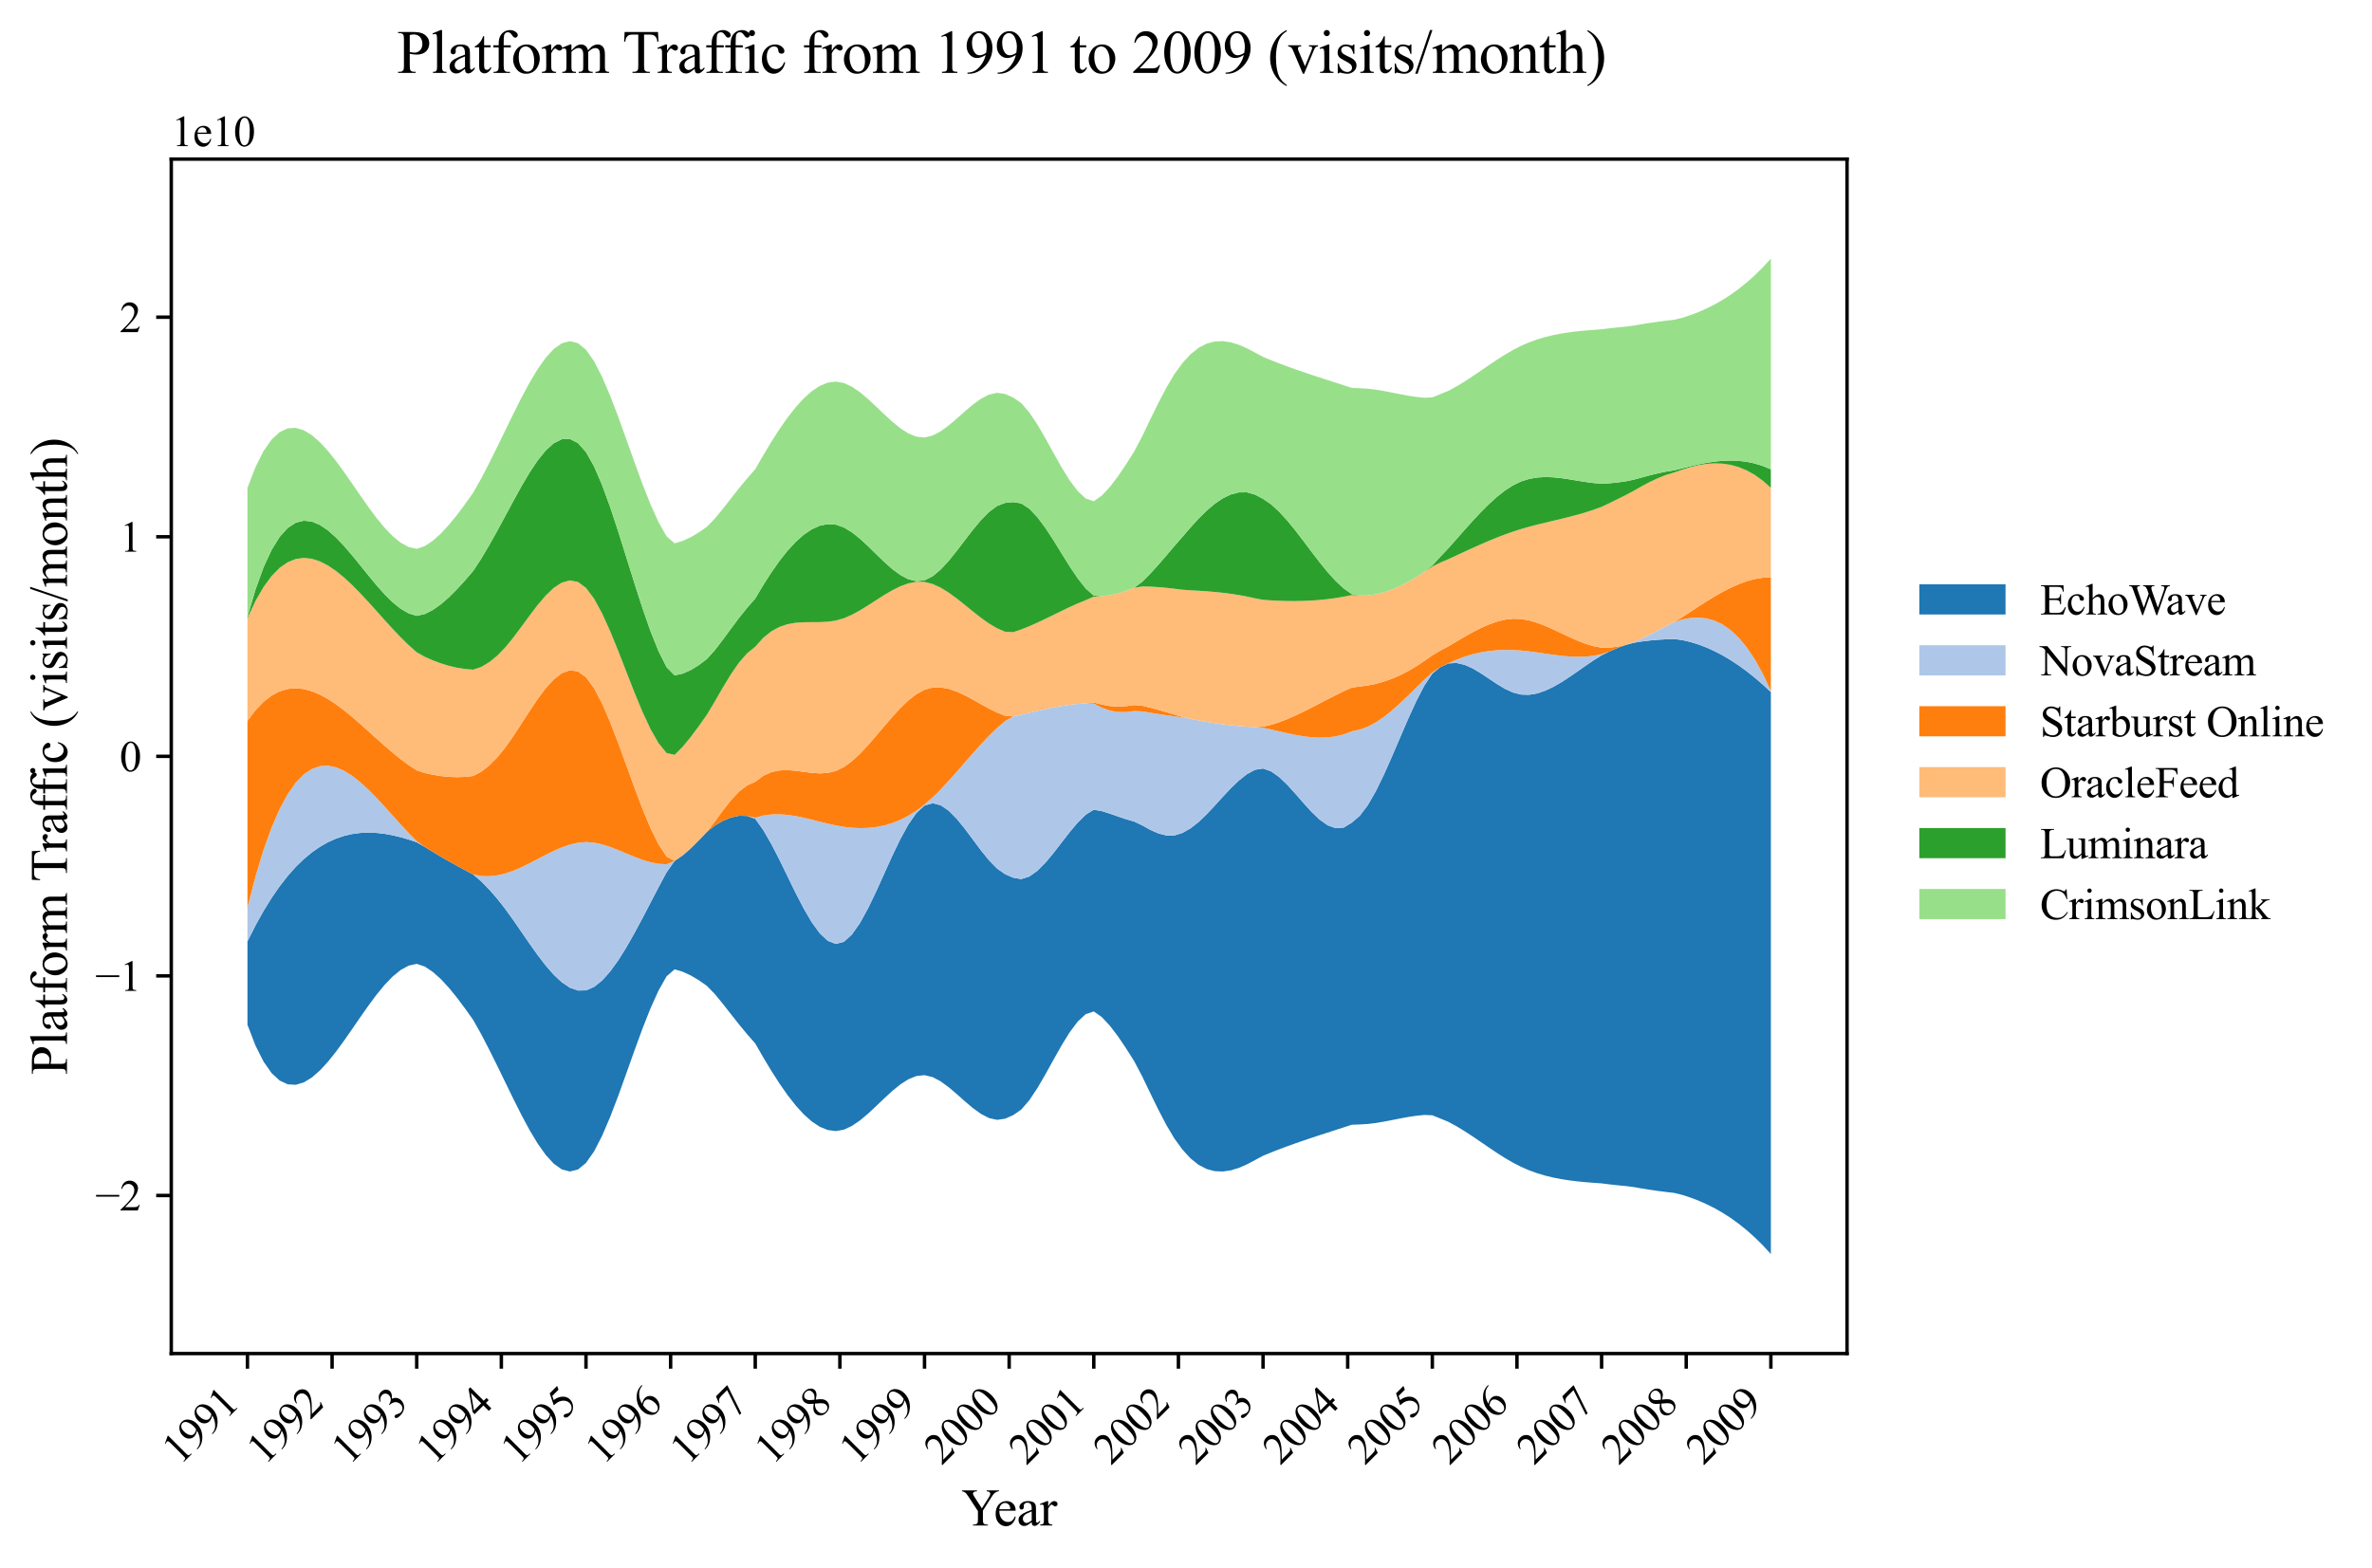 <?xml version="1.0" encoding="utf-8" standalone="no"?>
<!DOCTYPE svg PUBLIC "-//W3C//DTD SVG 1.1//EN"
  "http://www.w3.org/Graphics/SVG/1.1/DTD/svg11.dtd">
<svg xmlns:xlink="http://www.w3.org/1999/xlink" width="550.339pt" height="363.785pt" viewBox="0 0 550.339 363.785" xmlns="http://www.w3.org/2000/svg" version="1.1">
 <defs>
  <style type="text/css">*{stroke-linejoin: round; stroke-linecap: butt}</style>
 </defs>
 <g id="figure_1">
  <g id="patch_1">
   <path d="M 0 363.785 
L 550.339 363.785 
L 550.339 0 
L 0 0 
z
" style="fill: #ffffff"/>
  </g>
  <g id="axes_1">
   <g id="patch_2">
    <path d="M 39.738 314.121 
L 428.538 314.121 
L 428.538 36.921 
L 39.738 36.921 
z
" style="fill: #ffffff"/>
   </g>
   <g id="PolyCollection_1">
    <path d="M 57.411 218.47 
L 57.411 237.819 
L 59.281 242.656 
L 61.151 246.366 
L 63.022 249.039 
L 64.892 250.766 
L 66.762 251.639 
L 68.632 251.748 
L 70.502 251.185 
L 72.372 250.041 
L 74.242 248.405 
L 76.112 246.371 
L 77.983 244.029 
L 79.853 241.469 
L 81.723 238.783 
L 83.593 236.061 
L 85.463 233.396 
L 87.333 230.878 
L 89.203 228.597 
L 91.074 226.646 
L 92.944 225.115 
L 94.814 224.095 
L 96.684 223.677 
L 98.554 224.306 
L 100.424 225.557 
L 102.294 227.23 
L 104.164 229.251 
L 106.035 231.549 
L 107.905 234.051 
L 109.775 236.684 
L 111.645 239.993 
L 113.515 243.605 
L 115.385 247.365 
L 117.255 251.209 
L 119.125 255.05 
L 120.996 258.768 
L 122.866 262.246 
L 124.736 265.364 
L 126.606 268.005 
L 128.476 270.049 
L 130.346 271.377 
L 132.216 271.871 
L 134.086 271.412 
L 135.957 269.881 
L 137.827 267.217 
L 139.697 263.586 
L 141.567 259.212 
L 143.437 254.318 
L 145.307 249.128 
L 147.177 243.866 
L 149.048 238.755 
L 150.918 234.019 
L 152.788 229.881 
L 154.658 226.565 
L 156.528 224.953 
L 158.398 225.513 
L 160.268 226.373 
L 162.138 227.483 
L 164.009 228.79 
L 165.879 230.722 
L 167.749 233.005 
L 169.619 235.392 
L 171.489 237.769 
L 173.359 240.021 
L 175.229 242.16 
L 177.099 245.409 
L 178.97 248.516 
L 180.84 251.433 
L 182.71 254.111 
L 184.58 256.504 
L 186.45 258.562 
L 188.32 260.237 
L 190.19 261.482 
L 192.061 262.248 
L 193.931 262.487 
L 195.801 262.155 
L 197.671 261.289 
L 199.541 260.007 
L 201.411 258.433 
L 203.281 256.689 
L 205.151 254.897 
L 207.022 253.18 
L 208.892 251.661 
L 210.762 250.461 
L 212.632 249.704 
L 214.502 249.512 
L 216.372 249.961 
L 218.242 250.944 
L 220.112 252.308 
L 221.983 253.899 
L 223.853 255.563 
L 225.723 257.147 
L 227.593 258.497 
L 229.463 259.461 
L 231.333 259.884 
L 233.203 259.612 
L 235.074 258.793 
L 236.944 257.498 
L 238.814 255.332 
L 240.684 252.527 
L 242.554 249.317 
L 244.424 245.935 
L 246.294 242.614 
L 248.164 239.587 
L 250.035 237.087 
L 251.905 235.346 
L 253.775 234.726 
L 255.645 236.039 
L 257.515 238.05 
L 259.385 240.503 
L 261.255 243.27 
L 263.125 246.222 
L 264.996 249.771 
L 266.866 253.664 
L 268.736 257.486 
L 270.606 261.063 
L 272.476 264.218 
L 274.346 266.783 
L 276.216 268.823 
L 278.086 270.321 
L 279.957 271.291 
L 281.827 271.789 
L 283.697 271.872 
L 285.567 271.599 
L 287.437 271.027 
L 289.307 270.213 
L 291.177 269.216 
L 293.048 268.219 
L 294.918 267.447 
L 296.788 266.714 
L 298.658 266.014 
L 300.528 265.343 
L 302.398 264.695 
L 304.268 264.066 
L 306.138 263.45 
L 308.009 262.843 
L 309.879 262.239 
L 311.749 261.634 
L 313.619 261.022 
L 315.489 260.95 
L 317.359 260.84 
L 319.229 260.609 
L 321.099 260.295 
L 322.97 259.934 
L 324.84 259.563 
L 326.71 259.217 
L 328.58 258.932 
L 330.45 258.746 
L 332.32 258.822 
L 334.19 259.575 
L 336.061 260.346 
L 337.931 261.363 
L 339.801 262.502 
L 341.671 263.724 
L 343.541 264.994 
L 345.411 266.275 
L 347.281 267.53 
L 349.151 268.722 
L 351.022 269.815 
L 352.892 270.773 
L 354.762 271.584 
L 356.632 272.262 
L 358.502 272.821 
L 360.372 273.276 
L 362.242 273.642 
L 364.112 273.931 
L 365.983 274.16 
L 367.853 274.342 
L 369.723 274.493 
L 371.593 274.625 
L 373.463 274.858 
L 375.333 275.066 
L 377.203 275.246 
L 379.074 275.487 
L 380.944 275.814 
L 382.814 276.111 
L 384.684 276.38 
L 386.554 276.621 
L 388.424 276.837 
L 390.294 277.296 
L 392.164 277.905 
L 394.035 278.614 
L 395.905 279.431 
L 397.775 280.368 
L 399.645 281.431 
L 401.515 282.632 
L 403.385 283.98 
L 405.255 285.483 
L 407.125 287.151 
L 408.996 288.994 
L 410.866 291.021 
L 410.866 160.597 
L 410.866 160.597 
L 408.996 158.868 
L 407.125 157.261 
L 405.255 155.776 
L 403.385 154.416 
L 401.515 153.183 
L 399.645 152.078 
L 397.775 151.103 
L 395.905 150.26 
L 394.035 149.55 
L 392.164 148.975 
L 390.294 148.537 
L 388.424 148.298 
L 386.554 148.361 
L 384.684 148.469 
L 382.814 148.632 
L 380.944 148.86 
L 379.074 149.161 
L 377.203 149.663 
L 375.333 150.352 
L 373.463 151.152 
L 371.593 152.074 
L 369.723 153.247 
L 367.853 154.518 
L 365.983 155.828 
L 364.112 157.119 
L 362.242 158.332 
L 360.372 159.409 
L 358.502 160.291 
L 356.632 160.919 
L 354.762 161.236 
L 352.892 161.183 
L 351.022 160.705 
L 349.151 159.84 
L 347.281 158.715 
L 345.411 157.464 
L 343.541 156.22 
L 341.671 155.114 
L 339.801 154.279 
L 337.931 153.849 
L 336.061 153.955 
L 334.19 154.818 
L 332.32 156.307 
L 330.45 159.131 
L 328.58 162.749 
L 326.71 166.827 
L 324.84 171.156 
L 322.97 175.529 
L 321.099 179.739 
L 319.229 183.579 
L 317.359 186.84 
L 315.489 189.316 
L 313.619 190.917 
L 311.749 192.057 
L 309.879 192.194 
L 308.009 191.505 
L 306.138 190.175 
L 304.268 188.386 
L 302.398 186.323 
L 300.528 184.17 
L 298.658 182.112 
L 296.788 180.332 
L 294.918 179.015 
L 293.048 178.344 
L 291.177 178.644 
L 289.307 179.659 
L 287.437 181.13 
L 285.567 182.928 
L 283.697 184.922 
L 281.827 186.98 
L 279.957 188.973 
L 278.086 190.769 
L 276.216 192.237 
L 274.346 193.294 
L 272.476 193.882 
L 270.606 193.875 
L 268.736 193.396 
L 266.866 192.573 
L 264.996 191.532 
L 263.125 190.644 
L 261.255 190.112 
L 259.385 189.479 
L 257.515 188.825 
L 255.645 188.233 
L 253.775 187.91 
L 251.905 189.061 
L 250.035 190.904 
L 248.164 193.126 
L 246.294 195.542 
L 244.424 197.964 
L 242.554 200.208 
L 240.684 202.087 
L 238.814 203.416 
L 236.944 204.009 
L 235.074 203.68 
L 233.203 202.872 
L 231.333 201.56 
L 229.463 199.647 
L 227.593 197.335 
L 225.723 194.826 
L 223.853 192.322 
L 221.983 190.025 
L 220.112 188.137 
L 218.242 186.861 
L 216.372 186.398 
L 214.502 186.951 
L 212.632 188.647 
L 210.762 191.318 
L 208.892 194.719 
L 207.022 198.608 
L 205.151 202.742 
L 203.281 206.877 
L 201.411 210.77 
L 199.541 214.177 
L 197.671 216.855 
L 195.801 218.561 
L 193.931 219.061 
L 192.061 218.335 
L 190.19 216.579 
L 188.32 213.999 
L 186.45 210.797 
L 184.58 207.18 
L 182.71 203.352 
L 180.84 199.517 
L 178.97 195.881 
L 177.099 192.647 
L 175.229 190.022 
L 173.359 189.358 
L 171.489 189.315 
L 169.619 189.707 
L 167.749 190.475 
L 165.879 191.562 
L 164.009 193.041 
L 162.138 195.012 
L 160.268 196.874 
L 158.398 198.506 
L 156.528 199.788 
L 154.658 202.423 
L 152.788 205.918 
L 150.918 209.509 
L 149.048 213.099 
L 147.177 216.587 
L 145.307 219.874 
L 143.437 222.862 
L 141.567 225.451 
L 139.697 227.541 
L 137.827 229.035 
L 135.957 229.832 
L 134.086 229.866 
L 132.216 229.206 
L 130.346 227.951 
L 128.476 226.203 
L 126.606 224.061 
L 124.736 221.627 
L 122.866 219 
L 120.996 216.282 
L 119.125 213.573 
L 117.255 210.974 
L 115.385 208.583 
L 113.515 206.441 
L 111.645 204.531 
L 109.775 202.932 
L 107.905 201.937 
L 106.035 200.923 
L 104.164 199.882 
L 102.294 198.808 
L 100.424 197.697 
L 98.554 196.54 
L 96.684 195.459 
L 94.814 194.831 
L 92.944 194.286 
L 91.074 193.838 
L 89.203 193.501 
L 87.333 193.29 
L 85.463 193.217 
L 83.593 193.299 
L 81.723 193.547 
L 79.853 193.978 
L 77.983 194.605 
L 76.112 195.441 
L 74.242 196.502 
L 72.372 197.801 
L 70.502 199.352 
L 68.632 201.171 
L 66.762 203.269 
L 64.892 205.663 
L 63.022 208.366 
L 61.151 211.392 
L 59.281 214.755 
L 57.411 218.47 
z
" clip-path="url(#p4d1e4a0cc5)" style="fill: #1f77b4"/>
   </g>
   <g id="PolyCollection_2">
    <path d="M 57.411 210.605 
L 57.411 218.47 
L 59.281 214.755 
L 61.151 211.392 
L 63.022 208.366 
L 64.892 205.663 
L 66.762 203.269 
L 68.632 201.171 
L 70.502 199.352 
L 72.372 197.801 
L 74.242 196.502 
L 76.112 195.441 
L 77.983 194.605 
L 79.853 193.978 
L 81.723 193.547 
L 83.593 193.299 
L 85.463 193.217 
L 87.333 193.29 
L 89.203 193.501 
L 91.074 193.838 
L 92.944 194.286 
L 94.814 194.831 
L 96.684 195.459 
L 98.554 196.54 
L 100.424 197.697 
L 102.294 198.808 
L 104.164 199.882 
L 106.035 200.923 
L 107.905 201.937 
L 109.775 202.932 
L 111.645 204.531 
L 113.515 206.441 
L 115.385 208.583 
L 117.255 210.974 
L 119.125 213.573 
L 120.996 216.282 
L 122.866 219 
L 124.736 221.627 
L 126.606 224.061 
L 128.476 226.203 
L 130.346 227.951 
L 132.216 229.206 
L 134.086 229.866 
L 135.957 229.832 
L 137.827 229.035 
L 139.697 227.541 
L 141.567 225.451 
L 143.437 222.862 
L 145.307 219.874 
L 147.177 216.587 
L 149.048 213.099 
L 150.918 209.509 
L 152.788 205.918 
L 154.658 202.423 
L 156.528 199.788 
L 158.398 198.506 
L 160.268 196.874 
L 162.138 195.012 
L 164.009 193.041 
L 165.879 191.562 
L 167.749 190.475 
L 169.619 189.707 
L 171.489 189.315 
L 173.359 189.358 
L 175.229 190.022 
L 177.099 192.647 
L 178.97 195.881 
L 180.84 199.517 
L 182.71 203.352 
L 184.58 207.18 
L 186.45 210.797 
L 188.32 213.999 
L 190.19 216.579 
L 192.061 218.335 
L 193.931 219.061 
L 195.801 218.561 
L 197.671 216.855 
L 199.541 214.177 
L 201.411 210.77 
L 203.281 206.877 
L 205.151 202.742 
L 207.022 198.608 
L 208.892 194.719 
L 210.762 191.318 
L 212.632 188.647 
L 214.502 186.951 
L 216.372 186.398 
L 218.242 186.861 
L 220.112 188.137 
L 221.983 190.025 
L 223.853 192.322 
L 225.723 194.826 
L 227.593 197.335 
L 229.463 199.647 
L 231.333 201.56 
L 233.203 202.872 
L 235.074 203.68 
L 236.944 204.009 
L 238.814 203.416 
L 240.684 202.087 
L 242.554 200.208 
L 244.424 197.964 
L 246.294 195.542 
L 248.164 193.126 
L 250.035 190.904 
L 251.905 189.061 
L 253.775 187.91 
L 255.645 188.233 
L 257.515 188.825 
L 259.385 189.479 
L 261.255 190.112 
L 263.125 190.644 
L 264.996 191.532 
L 266.866 192.573 
L 268.736 193.396 
L 270.606 193.875 
L 272.476 193.882 
L 274.346 193.294 
L 276.216 192.237 
L 278.086 190.769 
L 279.957 188.973 
L 281.827 186.98 
L 283.697 184.922 
L 285.567 182.928 
L 287.437 181.13 
L 289.307 179.659 
L 291.177 178.644 
L 293.048 178.344 
L 294.918 179.015 
L 296.788 180.332 
L 298.658 182.112 
L 300.528 184.17 
L 302.398 186.323 
L 304.268 188.386 
L 306.138 190.175 
L 308.009 191.505 
L 309.879 192.194 
L 311.749 192.057 
L 313.619 190.917 
L 315.489 189.316 
L 317.359 186.84 
L 319.229 183.579 
L 321.099 179.739 
L 322.97 175.529 
L 324.84 171.156 
L 326.71 166.827 
L 328.58 162.749 
L 330.45 159.131 
L 332.32 156.307 
L 334.19 154.818 
L 336.061 153.955 
L 337.931 153.849 
L 339.801 154.279 
L 341.671 155.114 
L 343.541 156.22 
L 345.411 157.464 
L 347.281 158.715 
L 349.151 159.84 
L 351.022 160.705 
L 352.892 161.183 
L 354.762 161.236 
L 356.632 160.919 
L 358.502 160.291 
L 360.372 159.409 
L 362.242 158.332 
L 364.112 157.119 
L 365.983 155.828 
L 367.853 154.518 
L 369.723 153.247 
L 371.593 152.074 
L 373.463 151.152 
L 375.333 150.352 
L 377.203 149.663 
L 379.074 149.161 
L 380.944 148.86 
L 382.814 148.632 
L 384.684 148.469 
L 386.554 148.361 
L 388.424 148.298 
L 390.294 148.537 
L 392.164 148.975 
L 394.035 149.55 
L 395.905 150.26 
L 397.775 151.103 
L 399.645 152.078 
L 401.515 153.183 
L 403.385 154.416 
L 405.255 155.776 
L 407.125 157.261 
L 408.996 158.868 
L 410.866 160.597 
L 410.866 160.342 
L 410.866 160.342 
L 408.996 156.363 
L 407.125 153.002 
L 405.255 150.217 
L 403.385 147.969 
L 401.515 146.214 
L 399.645 144.913 
L 397.775 144.024 
L 395.905 143.506 
L 394.035 143.318 
L 392.164 143.419 
L 390.294 143.768 
L 388.424 144.383 
L 386.554 145.325 
L 384.684 146.294 
L 382.814 147.256 
L 380.944 148.18 
L 379.074 149.032 
L 377.203 149.663 
L 375.333 150.352 
L 373.463 151.152 
L 371.593 151.819 
L 369.723 152.187 
L 367.853 152.379 
L 365.983 152.423 
L 364.112 152.347 
L 362.242 152.179 
L 360.372 151.949 
L 358.502 151.684 
L 356.632 151.412 
L 354.762 151.163 
L 352.892 150.965 
L 351.022 150.845 
L 349.151 150.821 
L 347.281 150.901 
L 345.411 151.09 
L 343.541 151.396 
L 341.671 151.825 
L 339.801 152.384 
L 337.931 153.079 
L 336.061 153.918 
L 334.19 154.818 
L 332.32 156.052 
L 330.45 157.72 
L 328.58 159.565 
L 326.71 161.404 
L 324.84 163.185 
L 322.97 164.852 
L 321.099 166.352 
L 319.229 167.632 
L 317.359 168.636 
L 315.489 169.312 
L 313.619 169.722 
L 311.749 170.429 
L 309.879 170.89 
L 308.009 171.134 
L 306.138 171.191 
L 304.268 171.092 
L 302.398 170.865 
L 300.528 170.543 
L 298.658 170.154 
L 296.788 169.729 
L 294.918 169.299 
L 293.048 168.892 
L 291.177 168.727 
L 289.307 168.636 
L 287.437 168.494 
L 285.567 168.306 
L 283.697 168.076 
L 281.827 167.808 
L 279.957 167.505 
L 278.086 167.172 
L 276.216 166.813 
L 274.346 166.477 
L 272.476 166.238 
L 270.606 165.974 
L 268.736 165.691 
L 266.866 165.393 
L 264.996 165.084 
L 263.125 165.011 
L 261.255 165.254 
L 259.385 165.232 
L 257.515 164.903 
L 255.645 164.226 
L 253.775 163.285 
L 251.905 163.211 
L 250.035 163.35 
L 248.164 163.562 
L 246.294 163.838 
L 244.424 164.168 
L 242.554 164.542 
L 240.684 164.95 
L 238.814 165.38 
L 236.944 165.825 
L 235.074 166.272 
L 233.203 167.332 
L 231.333 168.942 
L 229.463 170.76 
L 227.593 172.735 
L 225.723 174.816 
L 223.853 176.954 
L 221.983 179.096 
L 220.112 181.192 
L 218.242 183.191 
L 216.372 185.043 
L 214.502 186.696 
L 212.632 188.111 
L 210.762 189.29 
L 208.892 190.247 
L 207.022 190.995 
L 205.151 191.55 
L 203.281 191.923 
L 201.411 192.129 
L 199.541 192.181 
L 197.671 192.094 
L 195.801 191.88 
L 193.931 191.555 
L 192.061 191.143 
L 190.19 190.682 
L 188.32 190.21 
L 186.45 189.764 
L 184.58 189.383 
L 182.71 189.105 
L 180.84 188.966 
L 178.97 189.005 
L 177.099 189.259 
L 175.229 189.767 
L 173.359 189.358 
L 171.489 189.315 
L 169.619 189.707 
L 167.749 190.475 
L 165.879 191.562 
L 164.009 193.041 
L 162.138 195.012 
L 160.268 196.874 
L 158.398 198.506 
L 156.528 199.788 
L 154.658 200.563 
L 152.788 200.469 
L 150.918 200.105 
L 149.048 199.538 
L 147.177 198.833 
L 145.307 198.056 
L 143.437 197.274 
L 141.567 196.552 
L 139.697 195.957 
L 137.827 195.554 
L 135.957 195.41 
L 134.086 195.571 
L 132.216 196.003 
L 130.346 196.651 
L 128.476 197.461 
L 126.606 198.38 
L 124.736 199.353 
L 122.866 200.327 
L 120.996 201.246 
L 119.125 202.058 
L 117.255 202.707 
L 115.385 203.141 
L 113.515 203.336 
L 111.645 203.296 
L 109.775 202.932 
L 107.905 201.937 
L 106.035 200.923 
L 104.164 199.882 
L 102.294 198.808 
L 100.424 197.697 
L 98.554 196.54 
L 96.684 195.204 
L 94.814 193.315 
L 92.944 191.302 
L 91.074 189.228 
L 89.203 187.152 
L 87.333 185.135 
L 85.463 183.239 
L 83.593 181.524 
L 81.723 180.051 
L 79.853 178.881 
L 77.983 178.074 
L 76.112 177.692 
L 74.242 177.795 
L 72.372 178.445 
L 70.502 179.701 
L 68.632 181.626 
L 66.762 184.279 
L 64.892 187.722 
L 63.022 192.015 
L 61.151 197.219 
L 59.281 203.396 
L 57.411 210.605 
z
" clip-path="url(#p4d1e4a0cc5)" style="fill: #aec7e8"/>
   </g>
   <g id="PolyCollection_3">
    <path d="M 57.411 167.294 
L 57.411 210.605 
L 59.281 203.396 
L 61.151 197.219 
L 63.022 192.015 
L 64.892 187.722 
L 66.762 184.279 
L 68.632 181.626 
L 70.502 179.701 
L 72.372 178.445 
L 74.242 177.795 
L 76.112 177.692 
L 77.983 178.074 
L 79.853 178.881 
L 81.723 180.051 
L 83.593 181.524 
L 85.463 183.239 
L 87.333 185.135 
L 89.203 187.152 
L 91.074 189.228 
L 92.944 191.302 
L 94.814 193.315 
L 96.684 195.204 
L 98.554 196.54 
L 100.424 197.697 
L 102.294 198.808 
L 104.164 199.882 
L 106.035 200.923 
L 107.905 201.937 
L 109.775 202.932 
L 111.645 203.296 
L 113.515 203.336 
L 115.385 203.141 
L 117.255 202.707 
L 119.125 202.058 
L 120.996 201.246 
L 122.866 200.327 
L 124.736 199.353 
L 126.606 198.38 
L 128.476 197.461 
L 130.346 196.651 
L 132.216 196.003 
L 134.086 195.571 
L 135.957 195.41 
L 137.827 195.554 
L 139.697 195.957 
L 141.567 196.552 
L 143.437 197.274 
L 145.307 198.056 
L 147.177 198.833 
L 149.048 199.538 
L 150.918 200.105 
L 152.788 200.469 
L 154.658 200.563 
L 156.528 199.788 
L 158.398 198.506 
L 160.268 196.874 
L 162.138 195.012 
L 164.009 193.041 
L 165.879 191.562 
L 167.749 190.475 
L 169.619 189.707 
L 171.489 189.315 
L 173.359 189.358 
L 175.229 189.767 
L 177.099 189.259 
L 178.97 189.005 
L 180.84 188.966 
L 182.71 189.105 
L 184.58 189.383 
L 186.45 189.764 
L 188.32 190.21 
L 190.19 190.682 
L 192.061 191.143 
L 193.931 191.555 
L 195.801 191.88 
L 197.671 192.094 
L 199.541 192.181 
L 201.411 192.129 
L 203.281 191.923 
L 205.151 191.55 
L 207.022 190.995 
L 208.892 190.247 
L 210.762 189.29 
L 212.632 188.111 
L 214.502 186.696 
L 216.372 185.043 
L 218.242 183.191 
L 220.112 181.192 
L 221.983 179.096 
L 223.853 176.954 
L 225.723 174.816 
L 227.593 172.735 
L 229.463 170.76 
L 231.333 168.942 
L 233.203 167.332 
L 235.074 166.272 
L 236.944 165.825 
L 238.814 165.38 
L 240.684 164.95 
L 242.554 164.542 
L 244.424 164.168 
L 246.294 163.838 
L 248.164 163.562 
L 250.035 163.35 
L 251.905 163.211 
L 253.775 163.285 
L 255.645 164.226 
L 257.515 164.903 
L 259.385 165.232 
L 261.255 165.254 
L 263.125 165.011 
L 264.996 165.084 
L 266.866 165.393 
L 268.736 165.691 
L 270.606 165.974 
L 272.476 166.238 
L 274.346 166.477 
L 276.216 166.813 
L 278.086 167.172 
L 279.957 167.505 
L 281.827 167.808 
L 283.697 168.076 
L 285.567 168.306 
L 287.437 168.494 
L 289.307 168.636 
L 291.177 168.727 
L 293.048 168.892 
L 294.918 169.299 
L 296.788 169.729 
L 298.658 170.154 
L 300.528 170.543 
L 302.398 170.865 
L 304.268 171.092 
L 306.138 171.191 
L 308.009 171.134 
L 309.879 170.89 
L 311.749 170.429 
L 313.619 169.722 
L 315.489 169.312 
L 317.359 168.636 
L 319.229 167.632 
L 321.099 166.352 
L 322.97 164.852 
L 324.84 163.185 
L 326.71 161.404 
L 328.58 159.565 
L 330.45 157.72 
L 332.32 156.052 
L 334.19 154.818 
L 336.061 153.918 
L 337.931 153.079 
L 339.801 152.384 
L 341.671 151.825 
L 343.541 151.396 
L 345.411 151.09 
L 347.281 150.901 
L 349.151 150.821 
L 351.022 150.845 
L 352.892 150.965 
L 354.762 151.163 
L 356.632 151.412 
L 358.502 151.684 
L 360.372 151.949 
L 362.242 152.179 
L 364.112 152.347 
L 365.983 152.423 
L 367.853 152.379 
L 369.723 152.187 
L 371.593 151.819 
L 373.463 151.152 
L 375.333 150.352 
L 377.203 149.663 
L 379.074 149.032 
L 380.944 148.18 
L 382.814 147.256 
L 384.684 146.294 
L 386.554 145.325 
L 388.424 144.383 
L 390.294 143.768 
L 392.164 143.419 
L 394.035 143.318 
L 395.905 143.506 
L 397.775 144.024 
L 399.645 144.913 
L 401.515 146.214 
L 403.385 147.969 
L 405.255 150.217 
L 407.125 153.002 
L 408.996 156.363 
L 410.866 160.342 
L 410.866 133.986 
L 410.866 133.986 
L 408.996 134.065 
L 407.125 134.37 
L 405.255 134.877 
L 403.385 135.562 
L 401.515 136.399 
L 399.645 137.363 
L 397.775 138.43 
L 395.905 139.576 
L 394.035 140.775 
L 392.164 142.002 
L 390.294 143.233 
L 388.424 144.383 
L 386.554 145.325 
L 384.684 146.294 
L 382.814 147.256 
L 380.944 148.18 
L 379.074 149.032 
L 377.203 149.663 
L 375.333 150.063 
L 373.463 150.286 
L 371.593 150.297 
L 369.723 149.948 
L 367.853 149.383 
L 365.983 148.658 
L 364.112 147.827 
L 362.242 146.944 
L 360.372 146.063 
L 358.502 145.238 
L 356.632 144.523 
L 354.762 143.973 
L 352.892 143.642 
L 351.022 143.582 
L 349.151 143.801 
L 347.281 144.262 
L 345.411 144.928 
L 343.541 145.759 
L 341.671 146.718 
L 339.801 147.765 
L 337.931 148.863 
L 336.061 149.974 
L 334.19 150.969 
L 332.32 152.078 
L 330.45 153.371 
L 328.58 154.632 
L 326.71 155.738 
L 324.84 156.692 
L 322.97 157.498 
L 321.099 158.16 
L 319.229 158.682 
L 317.359 159.067 
L 315.489 159.32 
L 313.619 159.562 
L 311.749 160.41 
L 309.879 161.323 
L 308.009 162.28 
L 306.138 163.255 
L 304.268 164.227 
L 302.398 165.171 
L 300.528 166.062 
L 298.658 166.879 
L 296.788 167.596 
L 294.918 168.19 
L 293.048 168.637 
L 291.177 168.727 
L 289.307 168.636 
L 287.437 168.494 
L 285.567 168.306 
L 283.697 168.076 
L 281.827 167.808 
L 279.957 167.505 
L 278.086 167.172 
L 276.216 166.813 
L 274.346 166.385 
L 272.476 165.825 
L 270.606 165.266 
L 268.736 164.726 
L 266.866 164.22 
L 264.996 163.766 
L 263.125 163.619 
L 261.255 163.873 
L 259.385 163.959 
L 257.515 163.846 
L 255.645 163.504 
L 253.775 163.03 
L 251.905 163.211 
L 250.035 163.35 
L 248.164 163.562 
L 246.294 163.838 
L 244.424 164.168 
L 242.554 164.542 
L 240.684 164.95 
L 238.814 165.38 
L 236.944 165.825 
L 235.074 166.272 
L 233.203 166.094 
L 231.333 165.358 
L 229.463 164.436 
L 227.593 163.407 
L 225.723 162.354 
L 223.853 161.358 
L 221.983 160.498 
L 220.112 159.857 
L 218.242 159.516 
L 216.372 159.555 
L 214.502 160.055 
L 212.632 161.068 
L 210.762 162.523 
L 208.892 164.319 
L 207.022 166.355 
L 205.151 168.532 
L 203.281 170.748 
L 201.411 172.904 
L 199.541 174.897 
L 197.671 176.629 
L 195.801 177.997 
L 193.931 178.907 
L 192.061 179.363 
L 190.19 179.475 
L 188.32 179.353 
L 186.45 179.111 
L 184.58 178.861 
L 182.71 178.715 
L 180.84 178.786 
L 178.97 179.186 
L 177.099 180.027 
L 175.229 181.422 
L 173.359 182.242 
L 171.489 183.677 
L 169.619 185.672 
L 167.749 188.042 
L 165.879 190.604 
L 164.009 193.041 
L 162.138 195.012 
L 160.268 196.874 
L 158.398 198.506 
L 156.528 199.788 
L 154.658 198.783 
L 152.788 195.932 
L 150.918 192.138 
L 149.048 187.645 
L 147.177 182.697 
L 145.307 177.539 
L 143.437 172.415 
L 141.567 167.57 
L 139.697 163.248 
L 137.827 159.693 
L 135.957 157.151 
L 134.086 155.798 
L 132.216 155.539 
L 130.346 156.213 
L 128.476 157.658 
L 126.606 159.711 
L 124.736 162.211 
L 122.866 164.995 
L 120.996 167.903 
L 119.125 170.771 
L 117.255 173.437 
L 115.385 175.744 
L 113.515 177.622 
L 111.645 179.09 
L 109.775 180.074 
L 107.905 180.286 
L 106.035 180.352 
L 104.164 180.285 
L 102.294 180.093 
L 100.424 179.788 
L 98.554 179.381 
L 96.684 178.754 
L 94.814 177.543 
L 92.944 176.161 
L 91.074 174.646 
L 89.203 173.036 
L 87.333 171.367 
L 85.463 169.678 
L 83.593 168.006 
L 81.723 166.387 
L 79.853 164.86 
L 77.983 163.462 
L 76.112 162.23 
L 74.242 161.202 
L 72.372 160.415 
L 70.502 159.907 
L 68.632 159.715 
L 66.762 159.876 
L 64.892 160.428 
L 63.022 161.409 
L 61.151 162.855 
L 59.281 164.804 
L 57.411 167.294 
z
" clip-path="url(#p4d1e4a0cc5)" style="fill: #ff7f0e"/>
   </g>
   <g id="PolyCollection_4">
    <path d="M 57.411 143.45 
L 57.411 167.294 
L 59.281 164.804 
L 61.151 162.855 
L 63.022 161.409 
L 64.892 160.428 
L 66.762 159.876 
L 68.632 159.715 
L 70.502 159.907 
L 72.372 160.415 
L 74.242 161.202 
L 76.112 162.23 
L 77.983 163.462 
L 79.853 164.86 
L 81.723 166.387 
L 83.593 168.006 
L 85.463 169.678 
L 87.333 171.367 
L 89.203 173.036 
L 91.074 174.646 
L 92.944 176.161 
L 94.814 177.543 
L 96.684 178.754 
L 98.554 179.381 
L 100.424 179.788 
L 102.294 180.093 
L 104.164 180.285 
L 106.035 180.352 
L 107.905 180.286 
L 109.775 180.074 
L 111.645 179.09 
L 113.515 177.622 
L 115.385 175.744 
L 117.255 173.437 
L 119.125 170.771 
L 120.996 167.903 
L 122.866 164.995 
L 124.736 162.211 
L 126.606 159.711 
L 128.476 157.658 
L 130.346 156.213 
L 132.216 155.539 
L 134.086 155.798 
L 135.957 157.151 
L 137.827 159.693 
L 139.697 163.248 
L 141.567 167.57 
L 143.437 172.415 
L 145.307 177.539 
L 147.177 182.697 
L 149.048 187.645 
L 150.918 192.138 
L 152.788 195.932 
L 154.658 198.783 
L 156.528 199.788 
L 158.398 198.506 
L 160.268 196.874 
L 162.138 195.012 
L 164.009 193.041 
L 165.879 190.604 
L 167.749 188.042 
L 169.619 185.672 
L 171.489 183.677 
L 173.359 182.242 
L 175.229 181.422 
L 177.099 180.027 
L 178.97 179.186 
L 180.84 178.786 
L 182.71 178.715 
L 184.58 178.861 
L 186.45 179.111 
L 188.32 179.353 
L 190.19 179.475 
L 192.061 179.363 
L 193.931 178.907 
L 195.801 177.997 
L 197.671 176.629 
L 199.541 174.897 
L 201.411 172.904 
L 203.281 170.748 
L 205.151 168.532 
L 207.022 166.355 
L 208.892 164.319 
L 210.762 162.523 
L 212.632 161.068 
L 214.502 160.055 
L 216.372 159.555 
L 218.242 159.516 
L 220.112 159.857 
L 221.983 160.498 
L 223.853 161.358 
L 225.723 162.354 
L 227.593 163.407 
L 229.463 164.436 
L 231.333 165.358 
L 233.203 166.094 
L 235.074 166.272 
L 236.944 165.825 
L 238.814 165.38 
L 240.684 164.95 
L 242.554 164.542 
L 244.424 164.168 
L 246.294 163.838 
L 248.164 163.562 
L 250.035 163.35 
L 251.905 163.211 
L 253.775 163.03 
L 255.645 163.504 
L 257.515 163.846 
L 259.385 163.959 
L 261.255 163.873 
L 263.125 163.619 
L 264.996 163.766 
L 266.866 164.22 
L 268.736 164.726 
L 270.606 165.266 
L 272.476 165.825 
L 274.346 166.385 
L 276.216 166.813 
L 278.086 167.172 
L 279.957 167.505 
L 281.827 167.808 
L 283.697 168.076 
L 285.567 168.306 
L 287.437 168.494 
L 289.307 168.636 
L 291.177 168.727 
L 293.048 168.637 
L 294.918 168.19 
L 296.788 167.596 
L 298.658 166.879 
L 300.528 166.062 
L 302.398 165.171 
L 304.268 164.227 
L 306.138 163.255 
L 308.009 162.28 
L 309.879 161.323 
L 311.749 160.41 
L 313.619 159.562 
L 315.489 159.32 
L 317.359 159.067 
L 319.229 158.682 
L 321.099 158.16 
L 322.97 157.498 
L 324.84 156.692 
L 326.71 155.738 
L 328.58 154.632 
L 330.45 153.371 
L 332.32 152.078 
L 334.19 150.969 
L 336.061 149.974 
L 337.931 148.863 
L 339.801 147.765 
L 341.671 146.718 
L 343.541 145.759 
L 345.411 144.928 
L 347.281 144.262 
L 349.151 143.801 
L 351.022 143.582 
L 352.892 143.642 
L 354.762 143.973 
L 356.632 144.523 
L 358.502 145.238 
L 360.372 146.063 
L 362.242 146.944 
L 364.112 147.827 
L 365.983 148.658 
L 367.853 149.383 
L 369.723 149.948 
L 371.593 150.297 
L 373.463 150.286 
L 375.333 150.063 
L 377.203 149.663 
L 379.074 149.032 
L 380.944 148.18 
L 382.814 147.256 
L 384.684 146.294 
L 386.554 145.325 
L 388.424 144.383 
L 390.294 143.233 
L 392.164 142.002 
L 394.035 140.775 
L 395.905 139.576 
L 397.775 138.43 
L 399.645 137.363 
L 401.515 136.399 
L 403.385 135.562 
L 405.255 134.877 
L 407.125 134.37 
L 408.996 134.065 
L 410.866 133.986 
L 410.866 113.22 
L 410.866 113.22 
L 408.996 111.556 
L 407.125 110.21 
L 405.255 109.162 
L 403.385 108.391 
L 401.515 107.876 
L 399.645 107.597 
L 397.775 107.532 
L 395.905 107.663 
L 394.035 107.966 
L 392.164 108.423 
L 390.294 109.012 
L 388.424 109.652 
L 386.554 110.221 
L 384.684 110.958 
L 382.814 111.834 
L 380.944 112.819 
L 379.074 113.886 
L 377.203 114.889 
L 375.333 115.822 
L 373.463 116.744 
L 371.593 117.624 
L 369.723 118.308 
L 367.853 118.914 
L 365.983 119.455 
L 364.112 119.949 
L 362.242 120.41 
L 360.372 120.855 
L 358.502 121.298 
L 356.632 121.757 
L 354.762 122.246 
L 352.892 122.782 
L 351.022 123.379 
L 349.151 124.041 
L 347.281 124.76 
L 345.411 125.527 
L 343.541 126.333 
L 341.671 127.169 
L 339.801 128.026 
L 337.931 128.896 
L 336.061 129.769 
L 334.19 130.549 
L 332.32 131.492 
L 330.45 132.692 
L 328.58 133.918 
L 326.71 135.025 
L 324.84 135.997 
L 322.97 136.815 
L 321.099 137.462 
L 319.229 137.92 
L 317.359 138.172 
L 315.489 138.199 
L 313.619 138.103 
L 311.749 138.479 
L 309.879 138.791 
L 308.009 139.041 
L 306.138 139.233 
L 304.268 139.369 
L 302.398 139.453 
L 300.528 139.488 
L 298.658 139.478 
L 296.788 139.424 
L 294.918 139.331 
L 293.048 139.202 
L 291.177 138.846 
L 289.307 138.435 
L 287.437 138.088 
L 285.567 137.801 
L 283.697 137.564 
L 281.827 137.372 
L 279.957 137.217 
L 278.086 137.092 
L 276.216 136.991 
L 274.346 136.86 
L 272.476 136.625 
L 270.606 136.415 
L 268.736 136.247 
L 266.866 136.138 
L 264.996 136.105 
L 263.125 136.406 
L 261.255 137.136 
L 259.385 137.724 
L 257.515 138.142 
L 255.645 138.36 
L 253.775 138.476 
L 251.905 139.276 
L 250.035 140.047 
L 248.164 140.892 
L 246.294 141.786 
L 244.424 142.701 
L 242.554 143.613 
L 240.684 144.496 
L 238.814 145.324 
L 236.944 146.071 
L 235.074 146.712 
L 233.203 146.603 
L 231.333 145.806 
L 229.463 144.699 
L 227.593 143.367 
L 225.723 141.898 
L 223.853 140.377 
L 221.983 138.892 
L 220.112 137.53 
L 218.242 136.378 
L 216.372 135.521 
L 214.502 135.048 
L 212.632 135.016 
L 210.762 135.38 
L 208.892 136.063 
L 207.022 136.989 
L 205.151 138.086 
L 203.281 139.276 
L 201.411 140.485 
L 199.541 141.638 
L 197.671 142.659 
L 195.801 143.474 
L 193.931 144.012 
L 192.061 144.281 
L 190.19 144.372 
L 188.32 144.382 
L 186.45 144.403 
L 184.58 144.531 
L 182.71 144.86 
L 180.84 145.485 
L 178.97 146.5 
L 177.099 148.001 
L 175.229 150.081 
L 173.359 151.596 
L 171.489 153.731 
L 169.619 156.426 
L 167.749 159.495 
L 165.879 162.749 
L 164.009 165.869 
L 162.138 168.51 
L 160.268 171.026 
L 158.398 173.292 
L 156.528 175.184 
L 154.658 174.761 
L 152.788 172.463 
L 150.918 169.184 
L 149.048 165.166 
L 147.177 160.646 
L 145.307 155.866 
L 143.437 151.064 
L 141.567 146.48 
L 139.697 142.354 
L 137.827 138.925 
L 135.957 136.433 
L 134.086 135.052 
L 132.216 134.693 
L 130.346 135.204 
L 128.476 136.43 
L 126.606 138.218 
L 124.736 140.415 
L 122.866 142.866 
L 120.996 145.419 
L 119.125 147.919 
L 117.255 150.214 
L 115.385 152.152 
L 113.515 153.668 
L 111.645 154.777 
L 109.775 155.403 
L 107.905 155.255 
L 106.035 154.958 
L 104.164 154.519 
L 102.294 153.946 
L 100.424 153.247 
L 98.554 152.43 
L 96.684 151.374 
L 94.814 149.716 
L 92.944 147.877 
L 91.074 145.907 
L 89.203 143.853 
L 87.333 141.766 
L 85.463 139.692 
L 83.593 137.682 
L 81.723 135.784 
L 79.853 134.047 
L 77.983 132.519 
L 76.112 131.248 
L 74.242 130.285 
L 72.372 129.677 
L 70.502 129.473 
L 68.632 129.721 
L 66.762 130.472 
L 64.892 131.772 
L 63.022 133.671 
L 61.151 136.218 
L 59.281 139.462 
L 57.411 143.45 
z
" clip-path="url(#p4d1e4a0cc5)" style="fill: #ffbb78"/>
   </g>
   <g id="PolyCollection_5">
    <path d="M 57.411 143.195 
L 57.411 143.45 
L 59.281 139.462 
L 61.151 136.218 
L 63.022 133.671 
L 64.892 131.772 
L 66.762 130.472 
L 68.632 129.721 
L 70.502 129.473 
L 72.372 129.677 
L 74.242 130.285 
L 76.112 131.248 
L 77.983 132.519 
L 79.853 134.047 
L 81.723 135.784 
L 83.593 137.682 
L 85.463 139.692 
L 87.333 141.766 
L 89.203 143.853 
L 91.074 145.907 
L 92.944 147.877 
L 94.814 149.716 
L 96.684 151.374 
L 98.554 152.43 
L 100.424 153.247 
L 102.294 153.946 
L 104.164 154.519 
L 106.035 154.958 
L 107.905 155.255 
L 109.775 155.403 
L 111.645 154.777 
L 113.515 153.668 
L 115.385 152.152 
L 117.255 150.214 
L 119.125 147.919 
L 120.996 145.419 
L 122.866 142.866 
L 124.736 140.415 
L 126.606 138.218 
L 128.476 136.43 
L 130.346 135.204 
L 132.216 134.693 
L 134.086 135.052 
L 135.957 136.433 
L 137.827 138.925 
L 139.697 142.354 
L 141.567 146.48 
L 143.437 151.064 
L 145.307 155.866 
L 147.177 160.646 
L 149.048 165.166 
L 150.918 169.184 
L 152.788 172.463 
L 154.658 174.761 
L 156.528 175.184 
L 158.398 173.292 
L 160.268 171.026 
L 162.138 168.51 
L 164.009 165.869 
L 165.879 162.749 
L 167.749 159.495 
L 169.619 156.426 
L 171.489 153.731 
L 173.359 151.596 
L 175.229 150.081 
L 177.099 148.001 
L 178.97 146.5 
L 180.84 145.485 
L 182.71 144.86 
L 184.58 144.531 
L 186.45 144.403 
L 188.32 144.382 
L 190.19 144.372 
L 192.061 144.281 
L 193.931 144.012 
L 195.801 143.474 
L 197.671 142.659 
L 199.541 141.638 
L 201.411 140.485 
L 203.281 139.276 
L 205.151 138.086 
L 207.022 136.989 
L 208.892 136.063 
L 210.762 135.38 
L 212.632 135.016 
L 214.502 135.048 
L 216.372 135.521 
L 218.242 136.378 
L 220.112 137.53 
L 221.983 138.892 
L 223.853 140.377 
L 225.723 141.898 
L 227.593 143.367 
L 229.463 144.699 
L 231.333 145.806 
L 233.203 146.603 
L 235.074 146.712 
L 236.944 146.071 
L 238.814 145.324 
L 240.684 144.496 
L 242.554 143.613 
L 244.424 142.701 
L 246.294 141.786 
L 248.164 140.892 
L 250.035 140.047 
L 251.905 139.276 
L 253.775 138.476 
L 255.645 138.36 
L 257.515 138.142 
L 259.385 137.724 
L 261.255 137.136 
L 263.125 136.406 
L 264.996 136.105 
L 266.866 136.138 
L 268.736 136.247 
L 270.606 136.415 
L 272.476 136.625 
L 274.346 136.86 
L 276.216 136.991 
L 278.086 137.092 
L 279.957 137.217 
L 281.827 137.372 
L 283.697 137.564 
L 285.567 137.801 
L 287.437 138.088 
L 289.307 138.435 
L 291.177 138.846 
L 293.048 139.202 
L 294.918 139.331 
L 296.788 139.424 
L 298.658 139.478 
L 300.528 139.488 
L 302.398 139.453 
L 304.268 139.369 
L 306.138 139.233 
L 308.009 139.041 
L 309.879 138.791 
L 311.749 138.479 
L 313.619 138.103 
L 315.489 138.199 
L 317.359 138.172 
L 319.229 137.92 
L 321.099 137.462 
L 322.97 136.815 
L 324.84 135.997 
L 326.71 135.025 
L 328.58 133.918 
L 330.45 132.692 
L 332.32 131.492 
L 334.19 130.549 
L 336.061 129.769 
L 337.931 128.896 
L 339.801 128.026 
L 341.671 127.169 
L 343.541 126.333 
L 345.411 125.527 
L 347.281 124.76 
L 349.151 124.041 
L 351.022 123.379 
L 352.892 122.782 
L 354.762 122.246 
L 356.632 121.757 
L 358.502 121.298 
L 360.372 120.855 
L 362.242 120.41 
L 364.112 119.949 
L 365.983 119.455 
L 367.853 118.914 
L 369.723 118.308 
L 371.593 117.624 
L 373.463 116.744 
L 375.333 115.822 
L 377.203 114.889 
L 379.074 113.886 
L 380.944 112.819 
L 382.814 111.834 
L 384.684 110.958 
L 386.554 110.221 
L 388.424 109.652 
L 390.294 109.012 
L 392.164 108.423 
L 394.035 107.966 
L 395.905 107.663 
L 397.775 107.532 
L 399.645 107.597 
L 401.515 107.876 
L 403.385 108.391 
L 405.255 109.162 
L 407.125 110.21 
L 408.996 111.556 
L 410.866 113.22 
L 410.866 108.921 
L 410.866 108.921 
L 408.996 108.135 
L 407.125 107.555 
L 405.255 107.163 
L 403.385 106.941 
L 401.515 106.873 
L 399.645 106.94 
L 397.775 107.125 
L 395.905 107.41 
L 394.035 107.778 
L 392.164 108.212 
L 390.294 108.692 
L 388.424 109.143 
L 386.554 109.444 
L 384.684 109.837 
L 382.814 110.296 
L 380.944 110.796 
L 379.074 111.311 
L 377.203 111.7 
L 375.333 111.958 
L 373.463 112.149 
L 371.593 112.243 
L 369.723 112.096 
L 367.853 111.848 
L 365.983 111.546 
L 364.112 111.236 
L 362.242 110.961 
L 360.372 110.769 
L 358.502 110.705 
L 356.632 110.815 
L 354.762 111.144 
L 352.892 111.737 
L 351.022 112.64 
L 349.151 113.851 
L 347.281 115.328 
L 345.411 117.024 
L 343.541 118.895 
L 341.671 120.895 
L 339.801 122.978 
L 337.931 125.099 
L 336.061 127.213 
L 334.19 129.186 
L 332.32 131.237 
L 330.45 132.692 
L 328.58 133.918 
L 326.71 135.025 
L 324.84 135.997 
L 322.97 136.815 
L 321.099 137.462 
L 319.229 137.92 
L 317.359 138.172 
L 315.489 138.199 
L 313.619 137.867 
L 311.749 136.548 
L 309.879 134.809 
L 308.009 132.742 
L 306.138 130.441 
L 304.268 128.003 
L 302.398 125.52 
L 300.528 123.088 
L 298.658 120.8 
L 296.788 118.753 
L 294.918 117.04 
L 293.048 115.756 
L 291.177 114.778 
L 289.307 114.256 
L 287.437 114.262 
L 285.567 114.744 
L 283.697 115.648 
L 281.827 116.919 
L 279.957 118.506 
L 278.086 120.354 
L 276.216 122.41 
L 274.346 124.575 
L 272.476 126.725 
L 270.606 128.921 
L 268.736 131.087 
L 266.866 133.147 
L 264.996 135.026 
L 263.125 136.406 
L 261.255 137.136 
L 259.385 137.724 
L 257.515 138.142 
L 255.645 138.36 
L 253.775 138.221 
L 251.905 136.566 
L 250.035 134.188 
L 248.164 131.404 
L 246.294 128.405 
L 244.424 125.379 
L 242.554 122.519 
L 240.684 120.012 
L 238.814 118.05 
L 236.944 116.823 
L 235.074 116.52 
L 233.203 116.703 
L 231.333 117.42 
L 229.463 118.807 
L 227.593 120.704 
L 225.723 122.948 
L 223.853 125.379 
L 221.983 127.834 
L 220.112 130.152 
L 218.242 132.172 
L 216.372 133.732 
L 214.502 134.67 
L 212.632 134.874 
L 210.762 134.421 
L 208.892 133.439 
L 207.022 132.055 
L 205.151 130.395 
L 203.281 128.587 
L 201.411 126.756 
L 199.541 125.031 
L 197.671 123.538 
L 195.801 122.403 
L 193.931 121.751 
L 192.061 121.627 
L 190.19 122.002 
L 188.32 122.842 
L 186.45 124.112 
L 184.58 125.78 
L 182.71 127.812 
L 180.84 130.173 
L 178.97 132.83 
L 177.099 135.75 
L 175.229 138.898 
L 173.359 141.031 
L 171.489 143.354 
L 169.619 145.857 
L 167.749 148.401 
L 165.879 150.847 
L 164.009 152.927 
L 162.138 154.342 
L 160.268 155.497 
L 158.398 156.317 
L 156.528 156.726 
L 154.658 154.831 
L 152.788 151.099 
L 150.918 146.434 
L 149.048 141.079 
L 147.177 135.28 
L 145.307 129.284 
L 143.437 123.334 
L 141.567 117.677 
L 139.697 112.557 
L 137.827 108.221 
L 135.957 104.912 
L 134.086 102.815 
L 132.216 101.861 
L 130.346 101.919 
L 128.476 102.859 
L 126.606 104.55 
L 124.736 106.862 
L 122.866 109.664 
L 120.996 112.824 
L 119.125 116.214 
L 117.255 119.701 
L 115.385 123.158 
L 113.515 126.494 
L 111.645 129.659 
L 109.775 132.507 
L 107.905 134.679 
L 106.035 136.73 
L 104.164 138.599 
L 102.294 140.225 
L 100.424 141.547 
L 98.554 142.505 
L 96.684 142.909 
L 94.814 142.344 
L 92.944 141.258 
L 91.074 139.741 
L 89.203 137.885 
L 87.333 135.783 
L 85.463 133.524 
L 83.593 131.202 
L 81.723 128.906 
L 79.853 126.73 
L 77.983 124.764 
L 76.112 123.099 
L 74.242 121.829 
L 72.372 121.043 
L 70.502 120.833 
L 68.632 121.292 
L 66.762 122.51 
L 64.892 124.579 
L 63.022 127.59 
L 61.151 131.636 
L 59.281 136.807 
L 57.411 143.195 
z
" clip-path="url(#p4d1e4a0cc5)" style="fill: #2ca02c"/>
   </g>
   <g id="PolyCollection_6">
    <path d="M 57.411 113.224 
L 57.411 143.195 
L 59.281 136.807 
L 61.151 131.636 
L 63.022 127.59 
L 64.892 124.579 
L 66.762 122.51 
L 68.632 121.292 
L 70.502 120.833 
L 72.372 121.043 
L 74.242 121.829 
L 76.112 123.099 
L 77.983 124.764 
L 79.853 126.73 
L 81.723 128.906 
L 83.593 131.202 
L 85.463 133.524 
L 87.333 135.783 
L 89.203 137.885 
L 91.074 139.741 
L 92.944 141.258 
L 94.814 142.344 
L 96.684 142.909 
L 98.554 142.505 
L 100.424 141.547 
L 102.294 140.225 
L 104.164 138.599 
L 106.035 136.73 
L 107.905 134.679 
L 109.775 132.507 
L 111.645 129.659 
L 113.515 126.494 
L 115.385 123.158 
L 117.255 119.701 
L 119.125 116.214 
L 120.996 112.824 
L 122.866 109.664 
L 124.736 106.862 
L 126.606 104.55 
L 128.476 102.859 
L 130.346 101.919 
L 132.216 101.861 
L 134.086 102.815 
L 135.957 104.912 
L 137.827 108.221 
L 139.697 112.557 
L 141.567 117.677 
L 143.437 123.334 
L 145.307 129.284 
L 147.177 135.28 
L 149.048 141.079 
L 150.918 146.434 
L 152.788 151.099 
L 154.658 154.831 
L 156.528 156.726 
L 158.398 156.317 
L 160.268 155.497 
L 162.138 154.342 
L 164.009 152.927 
L 165.879 150.847 
L 167.749 148.401 
L 169.619 145.857 
L 171.489 143.354 
L 173.359 141.031 
L 175.229 138.898 
L 177.099 135.75 
L 178.97 132.83 
L 180.84 130.173 
L 182.71 127.812 
L 184.58 125.78 
L 186.45 124.112 
L 188.32 122.842 
L 190.19 122.002 
L 192.061 121.627 
L 193.931 121.751 
L 195.801 122.403 
L 197.671 123.538 
L 199.541 125.031 
L 201.411 126.756 
L 203.281 128.587 
L 205.151 130.395 
L 207.022 132.055 
L 208.892 133.439 
L 210.762 134.421 
L 212.632 134.874 
L 214.502 134.67 
L 216.372 133.732 
L 218.242 132.172 
L 220.112 130.152 
L 221.983 127.834 
L 223.853 125.379 
L 225.723 122.948 
L 227.593 120.704 
L 229.463 118.807 
L 231.333 117.42 
L 233.203 116.703 
L 235.074 116.52 
L 236.944 116.823 
L 238.814 118.05 
L 240.684 120.012 
L 242.554 122.519 
L 244.424 125.379 
L 246.294 128.405 
L 248.164 131.404 
L 250.035 134.188 
L 251.905 136.566 
L 253.775 138.221 
L 255.645 138.36 
L 257.515 138.142 
L 259.385 137.724 
L 261.255 137.136 
L 263.125 136.406 
L 264.996 135.026 
L 266.866 133.147 
L 268.736 131.087 
L 270.606 128.921 
L 272.476 126.725 
L 274.346 124.575 
L 276.216 122.41 
L 278.086 120.354 
L 279.957 118.506 
L 281.827 116.919 
L 283.697 115.648 
L 285.567 114.744 
L 287.437 114.262 
L 289.307 114.256 
L 291.177 114.778 
L 293.048 115.756 
L 294.918 117.04 
L 296.788 118.753 
L 298.658 120.8 
L 300.528 123.088 
L 302.398 125.52 
L 304.268 128.003 
L 306.138 130.441 
L 308.009 132.742 
L 309.879 134.809 
L 311.749 136.548 
L 313.619 137.867 
L 315.489 138.199 
L 317.359 138.172 
L 319.229 137.92 
L 321.099 137.462 
L 322.97 136.815 
L 324.84 135.997 
L 326.71 135.025 
L 328.58 133.918 
L 330.45 132.692 
L 332.32 131.237 
L 334.19 129.186 
L 336.061 127.213 
L 337.931 125.099 
L 339.801 122.978 
L 341.671 120.895 
L 343.541 118.895 
L 345.411 117.024 
L 347.281 115.328 
L 349.151 113.851 
L 351.022 112.64 
L 352.892 111.737 
L 354.762 111.144 
L 356.632 110.815 
L 358.502 110.705 
L 360.372 110.769 
L 362.242 110.961 
L 364.112 111.236 
L 365.983 111.546 
L 367.853 111.848 
L 369.723 112.096 
L 371.593 112.243 
L 373.463 112.149 
L 375.333 111.958 
L 377.203 111.7 
L 379.074 111.311 
L 380.944 110.796 
L 382.814 110.296 
L 384.684 109.837 
L 386.554 109.444 
L 388.424 109.143 
L 390.294 108.692 
L 392.164 108.212 
L 394.035 107.778 
L 395.905 107.41 
L 397.775 107.125 
L 399.645 106.94 
L 401.515 106.873 
L 403.385 106.941 
L 405.255 107.163 
L 407.125 107.555 
L 408.996 108.135 
L 410.866 108.921 
L 410.866 60.021 
L 410.866 60.021 
L 408.996 62.048 
L 407.125 63.891 
L 405.255 65.56 
L 403.385 67.063 
L 401.515 68.41 
L 399.645 69.611 
L 397.775 70.675 
L 395.905 71.611 
L 394.035 72.429 
L 392.164 73.137 
L 390.294 73.746 
L 388.424 74.205 
L 386.554 74.421 
L 384.684 74.663 
L 382.814 74.932 
L 380.944 75.229 
L 379.074 75.555 
L 377.203 75.797 
L 375.333 75.977 
L 373.463 76.184 
L 371.593 76.418 
L 369.723 76.55 
L 367.853 76.7 
L 365.983 76.882 
L 364.112 77.111 
L 362.242 77.401 
L 360.372 77.766 
L 358.502 78.221 
L 356.632 78.781 
L 354.762 79.459 
L 352.892 80.27 
L 351.022 81.227 
L 349.151 82.32 
L 347.281 83.512 
L 345.411 84.767 
L 343.541 86.048 
L 341.671 87.318 
L 339.801 88.541 
L 337.931 89.679 
L 336.061 90.696 
L 334.19 91.467 
L 332.32 92.22 
L 330.45 92.296 
L 328.58 92.11 
L 326.71 91.826 
L 324.84 91.48 
L 322.97 91.108 
L 321.099 90.747 
L 319.229 90.433 
L 317.359 90.203 
L 315.489 90.092 
L 313.619 90.02 
L 311.749 89.409 
L 309.879 88.803 
L 308.009 88.2 
L 306.138 87.592 
L 304.268 86.976 
L 302.398 86.347 
L 300.528 85.699 
L 298.658 85.028 
L 296.788 84.328 
L 294.918 83.595 
L 293.048 82.823 
L 291.177 81.827 
L 289.307 80.829 
L 287.437 80.016 
L 285.567 79.443 
L 283.697 79.17 
L 281.827 79.254 
L 279.957 79.752 
L 278.086 80.721 
L 276.216 82.22 
L 274.346 84.26 
L 272.476 86.824 
L 270.606 89.98 
L 268.736 93.556 
L 266.866 97.379 
L 264.996 101.272 
L 263.125 104.821 
L 261.255 107.773 
L 259.385 110.54 
L 257.515 112.993 
L 255.645 115.004 
L 253.775 116.317 
L 251.905 115.697 
L 250.035 113.956 
L 248.164 111.455 
L 246.294 108.428 
L 244.424 105.107 
L 242.554 101.725 
L 240.684 98.515 
L 238.814 95.711 
L 236.944 93.545 
L 235.074 92.25 
L 233.203 91.43 
L 231.333 91.159 
L 229.463 91.582 
L 227.593 92.545 
L 225.723 93.896 
L 223.853 95.48 
L 221.983 97.144 
L 220.112 98.734 
L 218.242 100.098 
L 216.372 101.082 
L 214.502 101.531 
L 212.632 101.339 
L 210.762 100.582 
L 208.892 99.382 
L 207.022 97.862 
L 205.151 96.145 
L 203.281 94.354 
L 201.411 92.609 
L 199.541 91.035 
L 197.671 89.754 
L 195.801 88.888 
L 193.931 88.555 
L 192.061 88.795 
L 190.19 89.561 
L 188.32 90.805 
L 186.45 92.481 
L 184.58 94.539 
L 182.71 96.931 
L 180.84 99.61 
L 178.97 102.526 
L 177.099 105.633 
L 175.229 108.882 
L 173.359 111.022 
L 171.489 113.273 
L 169.619 115.65 
L 167.749 118.038 
L 165.879 120.321 
L 164.009 122.252 
L 162.138 123.559 
L 160.268 124.669 
L 158.398 125.53 
L 156.528 126.089 
L 154.658 124.477 
L 152.788 121.162 
L 150.918 117.024 
L 149.048 112.288 
L 147.177 107.177 
L 145.307 101.914 
L 143.437 96.725 
L 141.567 91.831 
L 139.697 87.457 
L 137.827 83.826 
L 135.957 81.162 
L 134.086 79.631 
L 132.216 79.172 
L 130.346 79.666 
L 128.476 80.994 
L 126.606 83.038 
L 124.736 85.678 
L 122.866 88.797 
L 120.996 92.274 
L 119.125 95.993 
L 117.255 99.833 
L 115.385 103.678 
L 113.515 107.437 
L 111.645 111.049 
L 109.775 114.358 
L 107.905 116.991 
L 106.035 119.493 
L 104.164 121.791 
L 102.294 123.813 
L 100.424 125.485 
L 98.554 126.736 
L 96.684 127.365 
L 94.814 126.947 
L 92.944 125.927 
L 91.074 124.396 
L 89.203 122.445 
L 87.333 120.165 
L 85.463 117.646 
L 83.593 114.981 
L 81.723 112.26 
L 79.853 109.574 
L 77.983 107.014 
L 76.112 104.671 
L 74.242 102.637 
L 72.372 101.002 
L 70.502 99.857 
L 68.632 99.294 
L 66.762 99.403 
L 64.892 100.276 
L 63.022 102.004 
L 61.151 104.677 
L 59.281 108.386 
L 57.411 113.224 
z
" clip-path="url(#p4d1e4a0cc5)" style="fill: #98df8a"/>
   </g>
   <g id="matplotlib.axis_1">
    <g id="xtick_1">
     <g id="line2d_1">
      <defs>
       <path id="mbd29230686" d="M 0 0 
L 0 3.5 
" style="stroke: #000000; stroke-width: 0.8"/>
      </defs>
      <g>
       <use xlink:href="#mbd29230686" x="57.411" y="314.121" style="stroke: #000000; stroke-width: 0.8"/>
      </g>
     </g>
     <g id="text_1">
      <!-- 1991 -->
      <g transform="translate(41.756 340.173) rotate(-45) scale(0.1 -0.1)">
       <defs>
        <path id="TimesNewRomanPSMT-31" d="M 750 3822 
L 1781 4325 
L 1884 4325 
L 1884 747 
Q 1884 391 1914 303 
Q 1944 216 2037 169 
Q 2131 122 2419 116 
L 2419 0 
L 825 0 
L 825 116 
Q 1125 122 1212 167 
Q 1300 213 1334 289 
Q 1369 366 1369 747 
L 1369 3034 
Q 1369 3497 1338 3628 
Q 1316 3728 1258 3775 
Q 1200 3822 1119 3822 
Q 1003 3822 797 3725 
L 750 3822 
z
" transform="scale(0.016)"/>
        <path id="TimesNewRomanPSMT-39" d="M 338 -88 
L 338 28 
Q 744 34 1094 217 
Q 1444 400 1770 856 
Q 2097 1313 2225 1859 
Q 1734 1544 1338 1544 
Q 891 1544 572 1889 
Q 253 2234 253 2806 
Q 253 3363 572 3797 
Q 956 4325 1575 4325 
Q 2097 4325 2469 3894 
Q 2925 3359 2925 2575 
Q 2925 1869 2578 1258 
Q 2231 647 1613 244 
Q 1109 -88 516 -88 
L 338 -88 
z
M 2275 2091 
Q 2331 2497 2331 2741 
Q 2331 3044 2228 3395 
Q 2125 3747 1936 3934 
Q 1747 4122 1506 4122 
Q 1228 4122 1018 3872 
Q 809 3622 809 3128 
Q 809 2469 1088 2097 
Q 1291 1828 1588 1828 
Q 1731 1828 1928 1897 
Q 2125 1966 2275 2091 
z
" transform="scale(0.016)"/>
       </defs>
       <use xlink:href="#TimesNewRomanPSMT-31"/>
       <use xlink:href="#TimesNewRomanPSMT-39" x="50"/>
       <use xlink:href="#TimesNewRomanPSMT-39" x="100"/>
       <use xlink:href="#TimesNewRomanPSMT-31" x="150"/>
      </g>
     </g>
    </g>
    <g id="xtick_2">
     <g id="line2d_2">
      <g>
       <use xlink:href="#mbd29230686" x="77.048" y="314.121" style="stroke: #000000; stroke-width: 0.8"/>
      </g>
     </g>
     <g id="text_2">
      <!-- 1992 -->
      <g transform="translate(61.393 340.173) rotate(-45) scale(0.1 -0.1)">
       <defs>
        <path id="TimesNewRomanPSMT-32" d="M 2934 816 
L 2638 0 
L 138 0 
L 138 116 
Q 1241 1122 1691 1759 
Q 2141 2397 2141 2925 
Q 2141 3328 1894 3587 
Q 1647 3847 1303 3847 
Q 991 3847 742 3664 
Q 494 3481 375 3128 
L 259 3128 
Q 338 3706 661 4015 
Q 984 4325 1469 4325 
Q 1984 4325 2329 3994 
Q 2675 3663 2675 3213 
Q 2675 2891 2525 2569 
Q 2294 2063 1775 1497 
Q 997 647 803 472 
L 1909 472 
Q 2247 472 2383 497 
Q 2519 522 2628 598 
Q 2738 675 2819 816 
L 2934 816 
z
" transform="scale(0.016)"/>
       </defs>
       <use xlink:href="#TimesNewRomanPSMT-31"/>
       <use xlink:href="#TimesNewRomanPSMT-39" x="50"/>
       <use xlink:href="#TimesNewRomanPSMT-39" x="100"/>
       <use xlink:href="#TimesNewRomanPSMT-32" x="150"/>
      </g>
     </g>
    </g>
    <g id="xtick_3">
     <g id="line2d_3">
      <g>
       <use xlink:href="#mbd29230686" x="96.684" y="314.121" style="stroke: #000000; stroke-width: 0.8"/>
      </g>
     </g>
     <g id="text_3">
      <!-- 1993 -->
      <g transform="translate(81.029 340.173) rotate(-45) scale(0.1 -0.1)">
       <defs>
        <path id="TimesNewRomanPSMT-33" d="M 325 3431 
Q 506 3859 782 4092 
Q 1059 4325 1472 4325 
Q 1981 4325 2253 3994 
Q 2459 3747 2459 3466 
Q 2459 3003 1878 2509 
Q 2269 2356 2469 2072 
Q 2669 1788 2669 1403 
Q 2669 853 2319 450 
Q 1863 -75 997 -75 
Q 569 -75 414 31 
Q 259 138 259 259 
Q 259 350 332 419 
Q 406 488 509 488 
Q 588 488 669 463 
Q 722 447 909 348 
Q 1097 250 1169 231 
Q 1284 197 1416 197 
Q 1734 197 1970 444 
Q 2206 691 2206 1028 
Q 2206 1275 2097 1509 
Q 2016 1684 1919 1775 
Q 1784 1900 1550 2001 
Q 1316 2103 1072 2103 
L 972 2103 
L 972 2197 
Q 1219 2228 1467 2375 
Q 1716 2522 1828 2728 
Q 1941 2934 1941 3181 
Q 1941 3503 1739 3701 
Q 1538 3900 1238 3900 
Q 753 3900 428 3381 
L 325 3431 
z
" transform="scale(0.016)"/>
       </defs>
       <use xlink:href="#TimesNewRomanPSMT-31"/>
       <use xlink:href="#TimesNewRomanPSMT-39" x="50"/>
       <use xlink:href="#TimesNewRomanPSMT-39" x="100"/>
       <use xlink:href="#TimesNewRomanPSMT-33" x="150"/>
      </g>
     </g>
    </g>
    <g id="xtick_4">
     <g id="line2d_4">
      <g>
       <use xlink:href="#mbd29230686" x="116.32" y="314.121" style="stroke: #000000; stroke-width: 0.8"/>
      </g>
     </g>
     <g id="text_4">
      <!-- 1994 -->
      <g transform="translate(100.666 340.173) rotate(-45) scale(0.1 -0.1)">
       <defs>
        <path id="TimesNewRomanPSMT-34" d="M 2978 1563 
L 2978 1119 
L 2409 1119 
L 2409 0 
L 1894 0 
L 1894 1119 
L 100 1119 
L 100 1519 
L 2066 4325 
L 2409 4325 
L 2409 1563 
L 2978 1563 
z
M 1894 1563 
L 1894 3666 
L 406 1563 
L 1894 1563 
z
" transform="scale(0.016)"/>
       </defs>
       <use xlink:href="#TimesNewRomanPSMT-31"/>
       <use xlink:href="#TimesNewRomanPSMT-39" x="50"/>
       <use xlink:href="#TimesNewRomanPSMT-39" x="100"/>
       <use xlink:href="#TimesNewRomanPSMT-34" x="150"/>
      </g>
     </g>
    </g>
    <g id="xtick_5">
     <g id="line2d_5">
      <g>
       <use xlink:href="#mbd29230686" x="135.957" y="314.121" style="stroke: #000000; stroke-width: 0.8"/>
      </g>
     </g>
     <g id="text_5">
      <!-- 1995 -->
      <g transform="translate(120.302 340.173) rotate(-45) scale(0.1 -0.1)">
       <defs>
        <path id="TimesNewRomanPSMT-35" d="M 2778 4238 
L 2534 3706 
L 1259 3706 
L 981 3138 
Q 1809 3016 2294 2522 
Q 2709 2097 2709 1522 
Q 2709 1188 2573 903 
Q 2438 619 2231 419 
Q 2025 219 1772 97 
Q 1413 -75 1034 -75 
Q 653 -75 479 54 
Q 306 184 306 341 
Q 306 428 378 495 
Q 450 563 559 563 
Q 641 563 702 538 
Q 763 513 909 409 
Q 1144 247 1384 247 
Q 1750 247 2026 523 
Q 2303 800 2303 1197 
Q 2303 1581 2056 1914 
Q 1809 2247 1375 2428 
Q 1034 2569 447 2591 
L 1259 4238 
L 2778 4238 
z
" transform="scale(0.016)"/>
       </defs>
       <use xlink:href="#TimesNewRomanPSMT-31"/>
       <use xlink:href="#TimesNewRomanPSMT-39" x="50"/>
       <use xlink:href="#TimesNewRomanPSMT-39" x="100"/>
       <use xlink:href="#TimesNewRomanPSMT-35" x="150"/>
      </g>
     </g>
    </g>
    <g id="xtick_6">
     <g id="line2d_6">
      <g>
       <use xlink:href="#mbd29230686" x="155.593" y="314.121" style="stroke: #000000; stroke-width: 0.8"/>
      </g>
     </g>
     <g id="text_6">
      <!-- 1996 -->
      <g transform="translate(139.938 340.173) rotate(-45) scale(0.1 -0.1)">
       <defs>
        <path id="TimesNewRomanPSMT-36" d="M 2869 4325 
L 2869 4209 
Q 2456 4169 2195 4045 
Q 1934 3922 1679 3669 
Q 1425 3416 1258 3105 
Q 1091 2794 978 2366 
Q 1428 2675 1881 2675 
Q 2316 2675 2634 2325 
Q 2953 1975 2953 1425 
Q 2953 894 2631 456 
Q 2244 -75 1606 -75 
Q 1172 -75 869 213 
Q 275 772 275 1663 
Q 275 2231 503 2743 
Q 731 3256 1154 3653 
Q 1578 4050 1965 4187 
Q 2353 4325 2688 4325 
L 2869 4325 
z
M 925 2138 
Q 869 1716 869 1456 
Q 869 1156 980 804 
Q 1091 453 1309 247 
Q 1469 100 1697 100 
Q 1969 100 2183 356 
Q 2397 613 2397 1088 
Q 2397 1622 2184 2012 
Q 1972 2403 1581 2403 
Q 1463 2403 1327 2353 
Q 1191 2303 925 2138 
z
" transform="scale(0.016)"/>
       </defs>
       <use xlink:href="#TimesNewRomanPSMT-31"/>
       <use xlink:href="#TimesNewRomanPSMT-39" x="50"/>
       <use xlink:href="#TimesNewRomanPSMT-39" x="100"/>
       <use xlink:href="#TimesNewRomanPSMT-36" x="150"/>
      </g>
     </g>
    </g>
    <g id="xtick_7">
     <g id="line2d_7">
      <g>
       <use xlink:href="#mbd29230686" x="175.229" y="314.121" style="stroke: #000000; stroke-width: 0.8"/>
      </g>
     </g>
     <g id="text_7">
      <!-- 1997 -->
      <g transform="translate(159.575 340.173) rotate(-45) scale(0.1 -0.1)">
       <defs>
        <path id="TimesNewRomanPSMT-37" d="M 644 4238 
L 2916 4238 
L 2916 4119 
L 1503 -88 
L 1153 -88 
L 2419 3728 
L 1253 3728 
Q 900 3728 750 3644 
Q 488 3500 328 3200 
L 238 3234 
L 644 4238 
z
" transform="scale(0.016)"/>
       </defs>
       <use xlink:href="#TimesNewRomanPSMT-31"/>
       <use xlink:href="#TimesNewRomanPSMT-39" x="50"/>
       <use xlink:href="#TimesNewRomanPSMT-39" x="100"/>
       <use xlink:href="#TimesNewRomanPSMT-37" x="150"/>
      </g>
     </g>
    </g>
    <g id="xtick_8">
     <g id="line2d_8">
      <g>
       <use xlink:href="#mbd29230686" x="194.866" y="314.121" style="stroke: #000000; stroke-width: 0.8"/>
      </g>
     </g>
     <g id="text_8">
      <!-- 1998 -->
      <g transform="translate(179.211 340.173) rotate(-45) scale(0.1 -0.1)">
       <defs>
        <path id="TimesNewRomanPSMT-38" d="M 1228 2134 
Q 725 2547 579 2797 
Q 434 3047 434 3316 
Q 434 3728 753 4026 
Q 1072 4325 1600 4325 
Q 2113 4325 2425 4047 
Q 2738 3769 2738 3413 
Q 2738 3175 2569 2928 
Q 2400 2681 1866 2347 
Q 2416 1922 2594 1678 
Q 2831 1359 2831 1006 
Q 2831 559 2490 242 
Q 2150 -75 1597 -75 
Q 994 -75 656 303 
Q 388 606 388 966 
Q 388 1247 577 1523 
Q 766 1800 1228 2134 
z
M 1719 2469 
Q 2094 2806 2194 3001 
Q 2294 3197 2294 3444 
Q 2294 3772 2109 3958 
Q 1925 4144 1606 4144 
Q 1288 4144 1088 3959 
Q 888 3775 888 3528 
Q 888 3366 970 3203 
Q 1053 3041 1206 2894 
L 1719 2469 
z
M 1375 2016 
Q 1116 1797 991 1539 
Q 866 1281 866 981 
Q 866 578 1086 336 
Q 1306 94 1647 94 
Q 1984 94 2187 284 
Q 2391 475 2391 747 
Q 2391 972 2272 1150 
Q 2050 1481 1375 2016 
z
" transform="scale(0.016)"/>
       </defs>
       <use xlink:href="#TimesNewRomanPSMT-31"/>
       <use xlink:href="#TimesNewRomanPSMT-39" x="50"/>
       <use xlink:href="#TimesNewRomanPSMT-39" x="100"/>
       <use xlink:href="#TimesNewRomanPSMT-38" x="150"/>
      </g>
     </g>
    </g>
    <g id="xtick_9">
     <g id="line2d_9">
      <g>
       <use xlink:href="#mbd29230686" x="214.502" y="314.121" style="stroke: #000000; stroke-width: 0.8"/>
      </g>
     </g>
     <g id="text_9">
      <!-- 1999 -->
      <g transform="translate(198.847 340.173) rotate(-45) scale(0.1 -0.1)">
       <use xlink:href="#TimesNewRomanPSMT-31"/>
       <use xlink:href="#TimesNewRomanPSMT-39" x="50"/>
       <use xlink:href="#TimesNewRomanPSMT-39" x="100"/>
       <use xlink:href="#TimesNewRomanPSMT-39" x="150"/>
      </g>
     </g>
    </g>
    <g id="xtick_10">
     <g id="line2d_10">
      <g>
       <use xlink:href="#mbd29230686" x="234.138" y="314.121" style="stroke: #000000; stroke-width: 0.8"/>
      </g>
     </g>
     <g id="text_10">
      <!-- 2000 -->
      <g transform="translate(218.484 340.173) rotate(-45) scale(0.1 -0.1)">
       <defs>
        <path id="TimesNewRomanPSMT-30" d="M 231 2094 
Q 231 2819 450 3342 
Q 669 3866 1031 4122 
Q 1313 4325 1613 4325 
Q 2100 4325 2488 3828 
Q 2972 3213 2972 2159 
Q 2972 1422 2759 906 
Q 2547 391 2217 158 
Q 1888 -75 1581 -75 
Q 975 -75 572 641 
Q 231 1244 231 2094 
z
M 844 2016 
Q 844 1141 1059 588 
Q 1238 122 1591 122 
Q 1759 122 1940 273 
Q 2122 425 2216 781 
Q 2359 1319 2359 2297 
Q 2359 3022 2209 3506 
Q 2097 3866 1919 4016 
Q 1791 4119 1609 4119 
Q 1397 4119 1231 3928 
Q 1006 3669 925 3112 
Q 844 2556 844 2016 
z
" transform="scale(0.016)"/>
       </defs>
       <use xlink:href="#TimesNewRomanPSMT-32"/>
       <use xlink:href="#TimesNewRomanPSMT-30" x="50"/>
       <use xlink:href="#TimesNewRomanPSMT-30" x="100"/>
       <use xlink:href="#TimesNewRomanPSMT-30" x="150"/>
      </g>
     </g>
    </g>
    <g id="xtick_11">
     <g id="line2d_11">
      <g>
       <use xlink:href="#mbd29230686" x="253.775" y="314.121" style="stroke: #000000; stroke-width: 0.8"/>
      </g>
     </g>
     <g id="text_11">
      <!-- 2001 -->
      <g transform="translate(238.12 340.173) rotate(-45) scale(0.1 -0.1)">
       <use xlink:href="#TimesNewRomanPSMT-32"/>
       <use xlink:href="#TimesNewRomanPSMT-30" x="50"/>
       <use xlink:href="#TimesNewRomanPSMT-30" x="100"/>
       <use xlink:href="#TimesNewRomanPSMT-31" x="150"/>
      </g>
     </g>
    </g>
    <g id="xtick_12">
     <g id="line2d_12">
      <g>
       <use xlink:href="#mbd29230686" x="273.411" y="314.121" style="stroke: #000000; stroke-width: 0.8"/>
      </g>
     </g>
     <g id="text_12">
      <!-- 2002 -->
      <g transform="translate(257.756 340.173) rotate(-45) scale(0.1 -0.1)">
       <use xlink:href="#TimesNewRomanPSMT-32"/>
       <use xlink:href="#TimesNewRomanPSMT-30" x="50"/>
       <use xlink:href="#TimesNewRomanPSMT-30" x="100"/>
       <use xlink:href="#TimesNewRomanPSMT-32" x="150"/>
      </g>
     </g>
    </g>
    <g id="xtick_13">
     <g id="line2d_13">
      <g>
       <use xlink:href="#mbd29230686" x="293.048" y="314.121" style="stroke: #000000; stroke-width: 0.8"/>
      </g>
     </g>
     <g id="text_13">
      <!-- 2003 -->
      <g transform="translate(277.393 340.173) rotate(-45) scale(0.1 -0.1)">
       <use xlink:href="#TimesNewRomanPSMT-32"/>
       <use xlink:href="#TimesNewRomanPSMT-30" x="50"/>
       <use xlink:href="#TimesNewRomanPSMT-30" x="100"/>
       <use xlink:href="#TimesNewRomanPSMT-33" x="150"/>
      </g>
     </g>
    </g>
    <g id="xtick_14">
     <g id="line2d_14">
      <g>
       <use xlink:href="#mbd29230686" x="312.684" y="314.121" style="stroke: #000000; stroke-width: 0.8"/>
      </g>
     </g>
     <g id="text_14">
      <!-- 2004 -->
      <g transform="translate(297.029 340.173) rotate(-45) scale(0.1 -0.1)">
       <use xlink:href="#TimesNewRomanPSMT-32"/>
       <use xlink:href="#TimesNewRomanPSMT-30" x="50"/>
       <use xlink:href="#TimesNewRomanPSMT-30" x="100"/>
       <use xlink:href="#TimesNewRomanPSMT-34" x="150"/>
      </g>
     </g>
    </g>
    <g id="xtick_15">
     <g id="line2d_15">
      <g>
       <use xlink:href="#mbd29230686" x="332.32" y="314.121" style="stroke: #000000; stroke-width: 0.8"/>
      </g>
     </g>
     <g id="text_15">
      <!-- 2005 -->
      <g transform="translate(316.666 340.173) rotate(-45) scale(0.1 -0.1)">
       <use xlink:href="#TimesNewRomanPSMT-32"/>
       <use xlink:href="#TimesNewRomanPSMT-30" x="50"/>
       <use xlink:href="#TimesNewRomanPSMT-30" x="100"/>
       <use xlink:href="#TimesNewRomanPSMT-35" x="150"/>
      </g>
     </g>
    </g>
    <g id="xtick_16">
     <g id="line2d_16">
      <g>
       <use xlink:href="#mbd29230686" x="351.957" y="314.121" style="stroke: #000000; stroke-width: 0.8"/>
      </g>
     </g>
     <g id="text_16">
      <!-- 2006 -->
      <g transform="translate(336.302 340.173) rotate(-45) scale(0.1 -0.1)">
       <use xlink:href="#TimesNewRomanPSMT-32"/>
       <use xlink:href="#TimesNewRomanPSMT-30" x="50"/>
       <use xlink:href="#TimesNewRomanPSMT-30" x="100"/>
       <use xlink:href="#TimesNewRomanPSMT-36" x="150"/>
      </g>
     </g>
    </g>
    <g id="xtick_17">
     <g id="line2d_17">
      <g>
       <use xlink:href="#mbd29230686" x="371.593" y="314.121" style="stroke: #000000; stroke-width: 0.8"/>
      </g>
     </g>
     <g id="text_17">
      <!-- 2007 -->
      <g transform="translate(355.938 340.173) rotate(-45) scale(0.1 -0.1)">
       <use xlink:href="#TimesNewRomanPSMT-32"/>
       <use xlink:href="#TimesNewRomanPSMT-30" x="50"/>
       <use xlink:href="#TimesNewRomanPSMT-30" x="100"/>
       <use xlink:href="#TimesNewRomanPSMT-37" x="150"/>
      </g>
     </g>
    </g>
    <g id="xtick_18">
     <g id="line2d_18">
      <g>
       <use xlink:href="#mbd29230686" x="391.229" y="314.121" style="stroke: #000000; stroke-width: 0.8"/>
      </g>
     </g>
     <g id="text_18">
      <!-- 2008 -->
      <g transform="translate(375.575 340.173) rotate(-45) scale(0.1 -0.1)">
       <use xlink:href="#TimesNewRomanPSMT-32"/>
       <use xlink:href="#TimesNewRomanPSMT-30" x="50"/>
       <use xlink:href="#TimesNewRomanPSMT-30" x="100"/>
       <use xlink:href="#TimesNewRomanPSMT-38" x="150"/>
      </g>
     </g>
    </g>
    <g id="xtick_19">
     <g id="line2d_19">
      <g>
       <use xlink:href="#mbd29230686" x="410.866" y="314.121" style="stroke: #000000; stroke-width: 0.8"/>
      </g>
     </g>
     <g id="text_19">
      <!-- 2009 -->
      <g transform="translate(395.211 340.173) rotate(-45) scale(0.1 -0.1)">
       <use xlink:href="#TimesNewRomanPSMT-32"/>
       <use xlink:href="#TimesNewRomanPSMT-30" x="50"/>
       <use xlink:href="#TimesNewRomanPSMT-30" x="100"/>
       <use xlink:href="#TimesNewRomanPSMT-39" x="150"/>
      </g>
     </g>
    </g>
    <g id="text_20">
     <!-- Year -->
     <g transform="translate(223.081 354.018) scale(0.12 -0.12)">
      <defs>
       <path id="TimesNewRomanPSMT-59" d="M 3050 4238 
L 4528 4238 
L 4528 4122 
L 4447 4122 
Q 4366 4122 4209 4050 
Q 4053 3978 3925 3843 
Q 3797 3709 3609 3406 
L 2588 1797 
L 2588 734 
Q 2588 344 2675 247 
Q 2794 116 3050 116 
L 3188 116 
L 3188 0 
L 1388 0 
L 1388 116 
L 1538 116 
Q 1806 116 1919 278 
Q 1988 378 1988 734 
L 1988 1738 
L 825 3513 
Q 619 3825 545 3903 
Q 472 3981 241 4091 
Q 178 4122 59 4122 
L 59 4238 
L 1872 4238 
L 1872 4122 
L 1778 4122 
Q 1631 4122 1507 4053 
Q 1384 3984 1384 3847 
Q 1384 3734 1575 3441 
L 2459 2075 
L 3291 3381 
Q 3478 3675 3478 3819 
Q 3478 3906 3433 3975 
Q 3388 4044 3303 4083 
Q 3219 4122 3050 4122 
L 3050 4238 
z
" transform="scale(0.016)"/>
       <path id="TimesNewRomanPSMT-65" d="M 681 1784 
Q 678 1147 991 784 
Q 1303 422 1725 422 
Q 2006 422 2214 576 
Q 2422 731 2563 1106 
L 2659 1044 
Q 2594 616 2278 264 
Q 1963 -88 1488 -88 
Q 972 -88 605 314 
Q 238 716 238 1394 
Q 238 2128 614 2539 
Q 991 2950 1559 2950 
Q 2041 2950 2350 2633 
Q 2659 2316 2659 1784 
L 681 1784 
z
M 681 1966 
L 2006 1966 
Q 1991 2241 1941 2353 
Q 1863 2528 1708 2628 
Q 1553 2728 1384 2728 
Q 1125 2728 920 2526 
Q 716 2325 681 1966 
z
" transform="scale(0.016)"/>
       <path id="TimesNewRomanPSMT-61" d="M 1822 413 
Q 1381 72 1269 19 
Q 1100 -59 909 -59 
Q 613 -59 420 144 
Q 228 347 228 678 
Q 228 888 322 1041 
Q 450 1253 767 1440 
Q 1084 1628 1822 1897 
L 1822 2009 
Q 1822 2438 1686 2597 
Q 1550 2756 1291 2756 
Q 1094 2756 978 2650 
Q 859 2544 859 2406 
L 866 2225 
Q 866 2081 792 2003 
Q 719 1925 600 1925 
Q 484 1925 411 2006 
Q 338 2088 338 2228 
Q 338 2497 613 2722 
Q 888 2947 1384 2947 
Q 1766 2947 2009 2819 
Q 2194 2722 2281 2516 
Q 2338 2381 2338 1966 
L 2338 994 
Q 2338 584 2353 492 
Q 2369 400 2405 369 
Q 2441 338 2488 338 
Q 2538 338 2575 359 
Q 2641 400 2828 588 
L 2828 413 
Q 2478 -56 2159 -56 
Q 2006 -56 1915 50 
Q 1825 156 1822 413 
z
M 1822 616 
L 1822 1706 
Q 1350 1519 1213 1441 
Q 966 1303 859 1153 
Q 753 1003 753 825 
Q 753 600 887 451 
Q 1022 303 1197 303 
Q 1434 303 1822 616 
z
" transform="scale(0.016)"/>
       <path id="TimesNewRomanPSMT-72" d="M 1038 2947 
L 1038 2303 
Q 1397 2947 1775 2947 
Q 1947 2947 2059 2842 
Q 2172 2738 2172 2600 
Q 2172 2478 2090 2393 
Q 2009 2309 1897 2309 
Q 1788 2309 1652 2417 
Q 1516 2525 1450 2525 
Q 1394 2525 1328 2463 
Q 1188 2334 1038 2041 
L 1038 669 
Q 1038 431 1097 309 
Q 1138 225 1241 169 
Q 1344 113 1538 113 
L 1538 0 
L 72 0 
L 72 113 
Q 291 113 397 181 
Q 475 231 506 341 
Q 522 394 522 644 
L 522 1753 
Q 522 2253 501 2348 
Q 481 2444 426 2487 
Q 372 2531 291 2531 
Q 194 2531 72 2484 
L 41 2597 
L 906 2947 
L 1038 2947 
z
" transform="scale(0.016)"/>
      </defs>
      <use xlink:href="#TimesNewRomanPSMT-59"/>
      <use xlink:href="#TimesNewRomanPSMT-65" x="62.217"/>
      <use xlink:href="#TimesNewRomanPSMT-61" x="106.602"/>
      <use xlink:href="#TimesNewRomanPSMT-72" x="150.986"/>
     </g>
    </g>
   </g>
   <g id="matplotlib.axis_2">
    <g id="ytick_1">
     <g id="line2d_20">
      <defs>
       <path id="m2de615ff99" d="M 0 0 
L -3.5 0 
" style="stroke: #000000; stroke-width: 0.8"/>
      </defs>
      <g>
       <use xlink:href="#m2de615ff99" x="39.738" y="277.435" style="stroke: #000000; stroke-width: 0.8"/>
      </g>
     </g>
     <g id="text_21">
      <!-- −2 -->
      <g transform="translate(22.099 280.907) scale(0.1 -0.1)">
       <defs>
        <path id="TimesNewRomanPSMT-2212" d="M 3484 2000 
L 116 2000 
L 116 2256 
L 3484 2256 
L 3484 2000 
z
" transform="scale(0.016)"/>
       </defs>
       <use xlink:href="#TimesNewRomanPSMT-2212"/>
       <use xlink:href="#TimesNewRomanPSMT-32" x="56.396"/>
      </g>
     </g>
    </g>
    <g id="ytick_2">
     <g id="line2d_21">
      <g>
       <use xlink:href="#m2de615ff99" x="39.738" y="226.478" style="stroke: #000000; stroke-width: 0.8"/>
      </g>
     </g>
     <g id="text_22">
      <!-- −1 -->
      <g transform="translate(22.099 229.95) scale(0.1 -0.1)">
       <use xlink:href="#TimesNewRomanPSMT-2212"/>
       <use xlink:href="#TimesNewRomanPSMT-31" x="56.396"/>
      </g>
     </g>
    </g>
    <g id="ytick_3">
     <g id="line2d_22">
      <g>
       <use xlink:href="#m2de615ff99" x="39.738" y="175.521" style="stroke: #000000; stroke-width: 0.8"/>
      </g>
     </g>
     <g id="text_23">
      <!-- 0 -->
      <g transform="translate(27.738 178.993) scale(0.1 -0.1)">
       <use xlink:href="#TimesNewRomanPSMT-30"/>
      </g>
     </g>
    </g>
    <g id="ytick_4">
     <g id="line2d_23">
      <g>
       <use xlink:href="#m2de615ff99" x="39.738" y="124.564" style="stroke: #000000; stroke-width: 0.8"/>
      </g>
     </g>
     <g id="text_24">
      <!-- 1 -->
      <g transform="translate(27.738 128.036) scale(0.1 -0.1)">
       <use xlink:href="#TimesNewRomanPSMT-31"/>
      </g>
     </g>
    </g>
    <g id="ytick_5">
     <g id="line2d_24">
      <g>
       <use xlink:href="#m2de615ff99" x="39.738" y="73.607" style="stroke: #000000; stroke-width: 0.8"/>
      </g>
     </g>
     <g id="text_25">
      <!-- 2 -->
      <g transform="translate(27.738 77.079) scale(0.1 -0.1)">
       <use xlink:href="#TimesNewRomanPSMT-32"/>
      </g>
     </g>
    </g>
    <g id="text_26">
     <!-- Platform Traffic (visits/month) -->
     <g transform="translate(15.533 249.417) rotate(-90) scale(0.12 -0.12)">
      <defs>
       <path id="TimesNewRomanPSMT-50" d="M 1313 1984 
L 1313 750 
Q 1313 350 1400 253 
Q 1519 116 1759 116 
L 1922 116 
L 1922 0 
L 106 0 
L 106 116 
L 266 116 
Q 534 116 650 291 
Q 713 388 713 750 
L 713 3488 
Q 713 3888 628 3984 
Q 506 4122 266 4122 
L 106 4122 
L 106 4238 
L 1659 4238 
Q 2228 4238 2556 4120 
Q 2884 4003 3109 3725 
Q 3334 3447 3334 3066 
Q 3334 2547 2992 2222 
Q 2650 1897 2025 1897 
Q 1872 1897 1694 1919 
Q 1516 1941 1313 1984 
z
M 1313 2163 
Q 1478 2131 1606 2115 
Q 1734 2100 1825 2100 
Q 2150 2100 2386 2351 
Q 2622 2603 2622 3003 
Q 2622 3278 2509 3514 
Q 2397 3750 2190 3867 
Q 1984 3984 1722 3984 
Q 1563 3984 1313 3925 
L 1313 2163 
z
" transform="scale(0.016)"/>
       <path id="TimesNewRomanPSMT-6c" d="M 1184 4444 
L 1184 647 
Q 1184 378 1223 290 
Q 1263 203 1344 158 
Q 1425 113 1647 113 
L 1647 0 
L 244 0 
L 244 113 
Q 441 113 512 153 
Q 584 194 625 287 
Q 666 381 666 647 
L 666 3247 
Q 666 3731 644 3842 
Q 622 3953 573 3993 
Q 525 4034 450 4034 
Q 369 4034 244 3984 
L 191 4094 
L 1044 4444 
L 1184 4444 
z
" transform="scale(0.016)"/>
       <path id="TimesNewRomanPSMT-74" d="M 1031 3803 
L 1031 2863 
L 1700 2863 
L 1700 2644 
L 1031 2644 
L 1031 788 
Q 1031 509 1111 412 
Q 1191 316 1316 316 
Q 1419 316 1516 380 
Q 1613 444 1666 569 
L 1788 569 
Q 1678 263 1478 108 
Q 1278 -47 1066 -47 
Q 922 -47 784 33 
Q 647 113 581 261 
Q 516 409 516 719 
L 516 2644 
L 63 2644 
L 63 2747 
Q 234 2816 414 2980 
Q 594 3144 734 3369 
Q 806 3488 934 3803 
L 1031 3803 
z
" transform="scale(0.016)"/>
       <path id="TimesNewRomanPSMT-66" d="M 1319 2638 
L 1319 756 
Q 1319 356 1406 250 
Q 1522 113 1716 113 
L 1975 113 
L 1975 0 
L 266 0 
L 266 113 
L 394 113 
Q 519 113 622 175 
Q 725 238 764 344 
Q 803 450 803 756 
L 803 2638 
L 247 2638 
L 247 2863 
L 803 2863 
L 803 3050 
Q 803 3478 940 3775 
Q 1078 4072 1361 4255 
Q 1644 4438 1997 4438 
Q 2325 4438 2600 4225 
Q 2781 4084 2781 3909 
Q 2781 3816 2700 3733 
Q 2619 3650 2525 3650 
Q 2453 3650 2373 3701 
Q 2294 3753 2178 3923 
Q 2063 4094 1966 4153 
Q 1869 4213 1750 4213 
Q 1606 4213 1506 4136 
Q 1406 4059 1362 3898 
Q 1319 3738 1319 3069 
L 1319 2863 
L 2056 2863 
L 2056 2638 
L 1319 2638 
z
" transform="scale(0.016)"/>
       <path id="TimesNewRomanPSMT-6f" d="M 1600 2947 
Q 2250 2947 2644 2453 
Q 2978 2031 2978 1484 
Q 2978 1100 2793 706 
Q 2609 313 2286 112 
Q 1963 -88 1566 -88 
Q 919 -88 538 428 
Q 216 863 216 1403 
Q 216 1797 411 2186 
Q 606 2575 925 2761 
Q 1244 2947 1600 2947 
z
M 1503 2744 
Q 1338 2744 1170 2645 
Q 1003 2547 900 2300 
Q 797 2053 797 1666 
Q 797 1041 1045 587 
Q 1294 134 1700 134 
Q 2003 134 2200 384 
Q 2397 634 2397 1244 
Q 2397 2006 2069 2444 
Q 1847 2744 1503 2744 
z
" transform="scale(0.016)"/>
       <path id="TimesNewRomanPSMT-6d" d="M 1050 2338 
Q 1363 2650 1419 2697 
Q 1559 2816 1721 2881 
Q 1884 2947 2044 2947 
Q 2313 2947 2506 2790 
Q 2700 2634 2766 2338 
Q 3088 2713 3309 2830 
Q 3531 2947 3766 2947 
Q 3994 2947 4170 2830 
Q 4347 2713 4450 2447 
Q 4519 2266 4519 1878 
L 4519 647 
Q 4519 378 4559 278 
Q 4591 209 4675 161 
Q 4759 113 4950 113 
L 4950 0 
L 3538 0 
L 3538 113 
L 3597 113 
Q 3781 113 3884 184 
Q 3956 234 3988 344 
Q 4000 397 4000 647 
L 4000 1878 
Q 4000 2228 3916 2372 
Q 3794 2572 3525 2572 
Q 3359 2572 3192 2489 
Q 3025 2406 2788 2181 
L 2781 2147 
L 2788 2013 
L 2788 647 
Q 2788 353 2820 281 
Q 2853 209 2943 161 
Q 3034 113 3253 113 
L 3253 0 
L 1806 0 
L 1806 113 
Q 2044 113 2133 169 
Q 2222 225 2256 338 
Q 2272 391 2272 647 
L 2272 1878 
Q 2272 2228 2169 2381 
Q 2031 2581 1784 2581 
Q 1616 2581 1450 2491 
Q 1191 2353 1050 2181 
L 1050 647 
Q 1050 366 1089 281 
Q 1128 197 1204 155 
Q 1281 113 1516 113 
L 1516 0 
L 100 0 
L 100 113 
Q 297 113 375 155 
Q 453 197 493 289 
Q 534 381 534 647 
L 534 1741 
Q 534 2213 506 2350 
Q 484 2453 437 2492 
Q 391 2531 309 2531 
Q 222 2531 100 2484 
L 53 2597 
L 916 2947 
L 1050 2947 
L 1050 2338 
z
" transform="scale(0.016)"/>
       <path id="TimesNewRomanPSMT-20" transform="scale(0.016)"/>
       <path id="TimesNewRomanPSMT-54" d="M 3703 4238 
L 3750 3244 
L 3631 3244 
Q 3597 3506 3538 3619 
Q 3441 3800 3280 3886 
Q 3119 3972 2856 3972 
L 2259 3972 
L 2259 734 
Q 2259 344 2344 247 
Q 2463 116 2709 116 
L 2856 116 
L 2856 0 
L 1059 0 
L 1059 116 
L 1209 116 
Q 1478 116 1591 278 
Q 1659 378 1659 734 
L 1659 3972 
L 1150 3972 
Q 853 3972 728 3928 
Q 566 3869 450 3700 
Q 334 3531 313 3244 
L 194 3244 
L 244 4238 
L 3703 4238 
z
" transform="scale(0.016)"/>
       <path id="TimesNewRomanPSMT-69" d="M 928 4444 
Q 1059 4444 1151 4351 
Q 1244 4259 1244 4128 
Q 1244 3997 1151 3903 
Q 1059 3809 928 3809 
Q 797 3809 703 3903 
Q 609 3997 609 4128 
Q 609 4259 701 4351 
Q 794 4444 928 4444 
z
M 1188 2947 
L 1188 647 
Q 1188 378 1227 289 
Q 1266 200 1342 156 
Q 1419 113 1622 113 
L 1622 0 
L 231 0 
L 231 113 
Q 441 113 512 153 
Q 584 194 626 287 
Q 669 381 669 647 
L 669 1750 
Q 669 2216 641 2353 
Q 619 2453 572 2492 
Q 525 2531 444 2531 
Q 356 2531 231 2484 
L 188 2597 
L 1050 2947 
L 1188 2947 
z
" transform="scale(0.016)"/>
       <path id="TimesNewRomanPSMT-63" d="M 2631 1088 
Q 2516 522 2178 217 
Q 1841 -88 1431 -88 
Q 944 -88 581 321 
Q 219 731 219 1428 
Q 219 2103 620 2525 
Q 1022 2947 1584 2947 
Q 2006 2947 2278 2723 
Q 2550 2500 2550 2259 
Q 2550 2141 2473 2067 
Q 2397 1994 2259 1994 
Q 2075 1994 1981 2113 
Q 1928 2178 1911 2362 
Q 1894 2547 1784 2644 
Q 1675 2738 1481 2738 
Q 1169 2738 978 2506 
Q 725 2200 725 1697 
Q 725 1184 976 792 
Q 1228 400 1656 400 
Q 1963 400 2206 609 
Q 2378 753 2541 1131 
L 2631 1088 
z
" transform="scale(0.016)"/>
       <path id="TimesNewRomanPSMT-28" d="M 1988 -1253 
L 1988 -1369 
Q 1516 -1131 1200 -813 
Q 750 -359 506 256 
Q 263 872 263 1534 
Q 263 2503 741 3301 
Q 1219 4100 1988 4444 
L 1988 4313 
Q 1603 4100 1356 3731 
Q 1109 3363 987 2797 
Q 866 2231 866 1616 
Q 866 947 969 400 
Q 1050 -31 1165 -292 
Q 1281 -553 1476 -793 
Q 1672 -1034 1988 -1253 
z
" transform="scale(0.016)"/>
       <path id="TimesNewRomanPSMT-76" d="M 53 2863 
L 1400 2863 
L 1400 2747 
L 1313 2747 
Q 1191 2747 1127 2687 
Q 1063 2628 1063 2528 
Q 1063 2419 1128 2269 
L 1794 688 
L 2463 2328 
Q 2534 2503 2534 2594 
Q 2534 2638 2509 2666 
Q 2475 2713 2422 2730 
Q 2369 2747 2206 2747 
L 2206 2863 
L 3141 2863 
L 3141 2747 
Q 2978 2734 2916 2681 
Q 2806 2588 2719 2369 
L 1703 -88 
L 1575 -88 
L 553 2328 
Q 484 2497 421 2570 
Q 359 2644 263 2694 
Q 209 2722 53 2747 
L 53 2863 
z
" transform="scale(0.016)"/>
       <path id="TimesNewRomanPSMT-73" d="M 2050 2947 
L 2050 1972 
L 1947 1972 
Q 1828 2431 1642 2597 
Q 1456 2763 1169 2763 
Q 950 2763 815 2647 
Q 681 2531 681 2391 
Q 681 2216 781 2091 
Q 878 1963 1175 1819 
L 1631 1597 
Q 2266 1288 2266 781 
Q 2266 391 1970 151 
Q 1675 -88 1309 -88 
Q 1047 -88 709 6 
Q 606 38 541 38 
Q 469 38 428 -44 
L 325 -44 
L 325 978 
L 428 978 
Q 516 541 762 319 
Q 1009 97 1316 97 
Q 1531 97 1667 223 
Q 1803 350 1803 528 
Q 1803 744 1651 891 
Q 1500 1038 1047 1263 
Q 594 1488 453 1669 
Q 313 1847 313 2119 
Q 313 2472 555 2709 
Q 797 2947 1181 2947 
Q 1350 2947 1591 2875 
Q 1750 2828 1803 2828 
Q 1853 2828 1881 2850 
Q 1909 2872 1947 2947 
L 2050 2947 
z
" transform="scale(0.016)"/>
       <path id="TimesNewRomanPSMT-2f" d="M 1794 4444 
L 259 -88 
L 9 -88 
L 1544 4444 
L 1794 4444 
z
" transform="scale(0.016)"/>
       <path id="TimesNewRomanPSMT-6e" d="M 1034 2341 
Q 1538 2947 1994 2947 
Q 2228 2947 2397 2830 
Q 2566 2713 2666 2444 
Q 2734 2256 2734 1869 
L 2734 647 
Q 2734 375 2778 278 
Q 2813 200 2889 156 
Q 2966 113 3172 113 
L 3172 0 
L 1756 0 
L 1756 113 
L 1816 113 
Q 2016 113 2095 173 
Q 2175 234 2206 353 
Q 2219 400 2219 647 
L 2219 1819 
Q 2219 2209 2117 2386 
Q 2016 2563 1775 2563 
Q 1403 2563 1034 2156 
L 1034 647 
Q 1034 356 1069 288 
Q 1113 197 1189 155 
Q 1266 113 1500 113 
L 1500 0 
L 84 0 
L 84 113 
L 147 113 
Q 366 113 442 223 
Q 519 334 519 647 
L 519 1709 
Q 519 2225 495 2337 
Q 472 2450 423 2490 
Q 375 2531 294 2531 
Q 206 2531 84 2484 
L 38 2597 
L 900 2947 
L 1034 2947 
L 1034 2341 
z
" transform="scale(0.016)"/>
       <path id="TimesNewRomanPSMT-68" d="M 1041 4444 
L 1041 2350 
Q 1388 2731 1591 2839 
Q 1794 2947 1997 2947 
Q 2241 2947 2416 2812 
Q 2591 2678 2675 2391 
Q 2734 2191 2734 1659 
L 2734 647 
Q 2734 375 2778 275 
Q 2809 200 2884 156 
Q 2959 113 3159 113 
L 3159 0 
L 1753 0 
L 1753 113 
L 1819 113 
Q 2019 113 2097 173 
Q 2175 234 2206 353 
Q 2216 403 2216 647 
L 2216 1659 
Q 2216 2128 2167 2275 
Q 2119 2422 2012 2495 
Q 1906 2569 1756 2569 
Q 1603 2569 1437 2487 
Q 1272 2406 1041 2159 
L 1041 647 
Q 1041 353 1073 281 
Q 1106 209 1195 161 
Q 1284 113 1503 113 
L 1503 0 
L 84 0 
L 84 113 
Q 275 113 384 172 
Q 447 203 484 290 
Q 522 378 522 647 
L 522 3238 
Q 522 3728 498 3840 
Q 475 3953 426 3993 
Q 378 4034 297 4034 
Q 231 4034 84 3984 
L 41 4094 
L 897 4444 
L 1041 4444 
z
" transform="scale(0.016)"/>
       <path id="TimesNewRomanPSMT-29" d="M 144 4313 
L 144 4444 
Q 619 4209 934 3891 
Q 1381 3434 1625 2820 
Q 1869 2206 1869 1541 
Q 1869 572 1392 -226 
Q 916 -1025 144 -1369 
L 144 -1253 
Q 528 -1038 776 -670 
Q 1025 -303 1145 264 
Q 1266 831 1266 1447 
Q 1266 2113 1163 2663 
Q 1084 3094 967 3353 
Q 850 3613 656 3853 
Q 463 4094 144 4313 
z
" transform="scale(0.016)"/>
      </defs>
      <use xlink:href="#TimesNewRomanPSMT-50"/>
      <use xlink:href="#TimesNewRomanPSMT-6c" x="55.615"/>
      <use xlink:href="#TimesNewRomanPSMT-61" x="83.398"/>
      <use xlink:href="#TimesNewRomanPSMT-74" x="127.783"/>
      <use xlink:href="#TimesNewRomanPSMT-66" x="155.566"/>
      <use xlink:href="#TimesNewRomanPSMT-6f" x="188.867"/>
      <use xlink:href="#TimesNewRomanPSMT-72" x="238.867"/>
      <use xlink:href="#TimesNewRomanPSMT-6d" x="272.168"/>
      <use xlink:href="#TimesNewRomanPSMT-20" x="349.951"/>
      <use xlink:href="#TimesNewRomanPSMT-54" x="373.201"/>
      <use xlink:href="#TimesNewRomanPSMT-72" x="430.785"/>
      <use xlink:href="#TimesNewRomanPSMT-61" x="464.086"/>
      <use xlink:href="#TimesNewRomanPSMT-66" x="508.471"/>
      <use xlink:href="#TimesNewRomanPSMT-66" x="540.021"/>
      <use xlink:href="#TimesNewRomanPSMT-69" x="573.322"/>
      <use xlink:href="#TimesNewRomanPSMT-63" x="601.105"/>
      <use xlink:href="#TimesNewRomanPSMT-20" x="645.49"/>
      <use xlink:href="#TimesNewRomanPSMT-28" x="670.49"/>
      <use xlink:href="#TimesNewRomanPSMT-76" x="703.791"/>
      <use xlink:href="#TimesNewRomanPSMT-69" x="753.791"/>
      <use xlink:href="#TimesNewRomanPSMT-73" x="781.574"/>
      <use xlink:href="#TimesNewRomanPSMT-69" x="820.49"/>
      <use xlink:href="#TimesNewRomanPSMT-74" x="848.273"/>
      <use xlink:href="#TimesNewRomanPSMT-73" x="876.057"/>
      <use xlink:href="#TimesNewRomanPSMT-2f" x="914.973"/>
      <use xlink:href="#TimesNewRomanPSMT-6d" x="942.756"/>
      <use xlink:href="#TimesNewRomanPSMT-6f" x="1020.539"/>
      <use xlink:href="#TimesNewRomanPSMT-6e" x="1070.539"/>
      <use xlink:href="#TimesNewRomanPSMT-74" x="1120.539"/>
      <use xlink:href="#TimesNewRomanPSMT-68" x="1148.322"/>
      <use xlink:href="#TimesNewRomanPSMT-29" x="1198.322"/>
     </g>
    </g>
    <g id="text_27">
     <!-- 1e10 -->
     <g transform="translate(39.738 33.921) scale(0.1 -0.1)">
      <use xlink:href="#TimesNewRomanPSMT-31"/>
      <use xlink:href="#TimesNewRomanPSMT-65" x="50"/>
      <use xlink:href="#TimesNewRomanPSMT-31" x="94.385"/>
      <use xlink:href="#TimesNewRomanPSMT-30" x="144.385"/>
     </g>
    </g>
   </g>
   <g id="patch_3">
    <path d="M 39.738 314.121 
L 39.738 36.921 
" style="fill: none; stroke: #000000; stroke-width: 0.8; stroke-linejoin: miter; stroke-linecap: square"/>
   </g>
   <g id="patch_4">
    <path d="M 428.538 314.121 
L 428.538 36.921 
" style="fill: none; stroke: #000000; stroke-width: 0.8; stroke-linejoin: miter; stroke-linecap: square"/>
   </g>
   <g id="patch_5">
    <path d="M 39.738 314.121 
L 428.538 314.121 
" style="fill: none; stroke: #000000; stroke-width: 0.8; stroke-linejoin: miter; stroke-linecap: square"/>
   </g>
   <g id="patch_6">
    <path d="M 39.738 36.921 
L 428.538 36.921 
" style="fill: none; stroke: #000000; stroke-width: 0.8; stroke-linejoin: miter; stroke-linecap: square"/>
   </g>
   <g id="text_28">
    <!-- Platform Traffic from 1991 to 2009 (visits/month)  -->
    <g transform="translate(92.126 16.921) scale(0.14 -0.14)">
     <use xlink:href="#TimesNewRomanPSMT-50"/>
     <use xlink:href="#TimesNewRomanPSMT-6c" x="55.615"/>
     <use xlink:href="#TimesNewRomanPSMT-61" x="83.398"/>
     <use xlink:href="#TimesNewRomanPSMT-74" x="127.783"/>
     <use xlink:href="#TimesNewRomanPSMT-66" x="155.566"/>
     <use xlink:href="#TimesNewRomanPSMT-6f" x="188.867"/>
     <use xlink:href="#TimesNewRomanPSMT-72" x="238.867"/>
     <use xlink:href="#TimesNewRomanPSMT-6d" x="272.168"/>
     <use xlink:href="#TimesNewRomanPSMT-20" x="349.951"/>
     <use xlink:href="#TimesNewRomanPSMT-54" x="373.201"/>
     <use xlink:href="#TimesNewRomanPSMT-72" x="430.785"/>
     <use xlink:href="#TimesNewRomanPSMT-61" x="464.086"/>
     <use xlink:href="#TimesNewRomanPSMT-66" x="508.471"/>
     <use xlink:href="#TimesNewRomanPSMT-66" x="540.021"/>
     <use xlink:href="#TimesNewRomanPSMT-69" x="573.322"/>
     <use xlink:href="#TimesNewRomanPSMT-63" x="601.105"/>
     <use xlink:href="#TimesNewRomanPSMT-20" x="645.49"/>
     <use xlink:href="#TimesNewRomanPSMT-66" x="670.49"/>
     <use xlink:href="#TimesNewRomanPSMT-72" x="703.791"/>
     <use xlink:href="#TimesNewRomanPSMT-6f" x="737.092"/>
     <use xlink:href="#TimesNewRomanPSMT-6d" x="787.092"/>
     <use xlink:href="#TimesNewRomanPSMT-20" x="864.875"/>
     <use xlink:href="#TimesNewRomanPSMT-31" x="889.875"/>
     <use xlink:href="#TimesNewRomanPSMT-39" x="939.875"/>
     <use xlink:href="#TimesNewRomanPSMT-39" x="989.875"/>
     <use xlink:href="#TimesNewRomanPSMT-31" x="1039.875"/>
     <use xlink:href="#TimesNewRomanPSMT-20" x="1089.875"/>
     <use xlink:href="#TimesNewRomanPSMT-74" x="1114.875"/>
     <use xlink:href="#TimesNewRomanPSMT-6f" x="1142.658"/>
     <use xlink:href="#TimesNewRomanPSMT-20" x="1192.658"/>
     <use xlink:href="#TimesNewRomanPSMT-32" x="1217.658"/>
     <use xlink:href="#TimesNewRomanPSMT-30" x="1267.658"/>
     <use xlink:href="#TimesNewRomanPSMT-30" x="1317.658"/>
     <use xlink:href="#TimesNewRomanPSMT-39" x="1367.658"/>
     <use xlink:href="#TimesNewRomanPSMT-20" x="1417.658"/>
     <use xlink:href="#TimesNewRomanPSMT-28" x="1442.658"/>
     <use xlink:href="#TimesNewRomanPSMT-76" x="1475.959"/>
     <use xlink:href="#TimesNewRomanPSMT-69" x="1525.959"/>
     <use xlink:href="#TimesNewRomanPSMT-73" x="1553.742"/>
     <use xlink:href="#TimesNewRomanPSMT-69" x="1592.658"/>
     <use xlink:href="#TimesNewRomanPSMT-74" x="1620.441"/>
     <use xlink:href="#TimesNewRomanPSMT-73" x="1648.225"/>
     <use xlink:href="#TimesNewRomanPSMT-2f" x="1687.141"/>
     <use xlink:href="#TimesNewRomanPSMT-6d" x="1714.924"/>
     <use xlink:href="#TimesNewRomanPSMT-6f" x="1792.707"/>
     <use xlink:href="#TimesNewRomanPSMT-6e" x="1842.707"/>
     <use xlink:href="#TimesNewRomanPSMT-74" x="1892.707"/>
     <use xlink:href="#TimesNewRomanPSMT-68" x="1920.49"/>
     <use xlink:href="#TimesNewRomanPSMT-29" x="1970.49"/>
     <use xlink:href="#TimesNewRomanPSMT-20" x="2003.791"/>
    </g>
   </g>
   <g id="legend_1">
    <g id="patch_7">
     <path d="M 445.314 142.604 
L 465.314 142.604 
L 465.314 135.604 
L 445.314 135.604 
z
" style="fill: #1f77b4"/>
    </g>
    <g id="text_29">
     <!-- EchoWave -->
     <g transform="translate(473.314 142.604) scale(0.1 -0.1)">
      <defs>
       <path id="TimesNewRomanPSMT-45" d="M 1338 4006 
L 1338 2331 
L 2269 2331 
Q 2631 2331 2753 2441 
Q 2916 2584 2934 2947 
L 3050 2947 
L 3050 1472 
L 2934 1472 
Q 2891 1781 2847 1869 
Q 2791 1978 2662 2040 
Q 2534 2103 2269 2103 
L 1338 2103 
L 1338 706 
Q 1338 425 1363 364 
Q 1388 303 1450 267 
Q 1513 231 1688 231 
L 2406 231 
Q 2766 231 2928 281 
Q 3091 331 3241 478 
Q 3434 672 3638 1063 
L 3763 1063 
L 3397 0 
L 131 0 
L 131 116 
L 281 116 
Q 431 116 566 188 
Q 666 238 702 338 
Q 738 438 738 747 
L 738 3500 
Q 738 3903 656 3997 
Q 544 4122 281 4122 
L 131 4122 
L 131 4238 
L 3397 4238 
L 3444 3309 
L 3322 3309 
Q 3256 3644 3176 3769 
Q 3097 3894 2941 3959 
Q 2816 4006 2500 4006 
L 1338 4006 
z
" transform="scale(0.016)"/>
       <path id="TimesNewRomanPSMT-57" d="M 5991 4238 
L 5991 4122 
Q 5825 4122 5722 4062 
Q 5619 4003 5525 3841 
Q 5463 3731 5328 3319 
L 4147 -97 
L 4022 -97 
L 3056 2613 
L 2097 -97 
L 1984 -97 
L 725 3422 
Q 584 3816 547 3888 
Q 484 4006 376 4064 
Q 269 4122 84 4122 
L 84 4238 
L 1653 4238 
L 1653 4122 
L 1578 4122 
Q 1413 4122 1325 4047 
Q 1238 3972 1238 3866 
Q 1238 3756 1375 3363 
L 2209 984 
L 2913 3006 
L 2788 3363 
L 2688 3647 
Q 2622 3803 2541 3922 
Q 2500 3981 2441 4022 
Q 2363 4078 2284 4103 
Q 2225 4122 2097 4122 
L 2097 4238 
L 3747 4238 
L 3747 4122 
L 3634 4122 
Q 3459 4122 3378 4047 
Q 3297 3972 3297 3844 
Q 3297 3684 3438 3288 
L 4250 984 
L 5056 3319 
Q 5194 3706 5194 3856 
Q 5194 3928 5148 3990 
Q 5103 4053 5034 4078 
Q 4916 4122 4725 4122 
L 4725 4238 
L 5991 4238 
z
" transform="scale(0.016)"/>
      </defs>
      <use xlink:href="#TimesNewRomanPSMT-45"/>
      <use xlink:href="#TimesNewRomanPSMT-63" x="61.084"/>
      <use xlink:href="#TimesNewRomanPSMT-68" x="105.469"/>
      <use xlink:href="#TimesNewRomanPSMT-6f" x="155.469"/>
      <use xlink:href="#TimesNewRomanPSMT-57" x="205.469"/>
      <use xlink:href="#TimesNewRomanPSMT-61" x="291.854"/>
      <use xlink:href="#TimesNewRomanPSMT-76" x="336.238"/>
      <use xlink:href="#TimesNewRomanPSMT-65" x="386.238"/>
     </g>
    </g>
    <g id="patch_8">
     <path d="M 445.314 156.743 
L 465.314 156.743 
L 465.314 149.743 
L 445.314 149.743 
z
" style="fill: #aec7e8"/>
    </g>
    <g id="text_30">
     <!-- NovaStream -->
     <g transform="translate(473.314 156.743) scale(0.1 -0.1)">
      <defs>
       <path id="TimesNewRomanPSMT-4e" d="M -84 4238 
L 1066 4238 
L 3656 1059 
L 3656 3503 
Q 3656 3894 3569 3991 
Q 3453 4122 3203 4122 
L 3056 4122 
L 3056 4238 
L 4531 4238 
L 4531 4122 
L 4381 4122 
Q 4113 4122 4000 3959 
Q 3931 3859 3931 3503 
L 3931 -69 
L 3819 -69 
L 1025 3344 
L 1025 734 
Q 1025 344 1109 247 
Q 1228 116 1475 116 
L 1625 116 
L 1625 0 
L 150 0 
L 150 116 
L 297 116 
Q 569 116 681 278 
Q 750 378 750 734 
L 750 3681 
Q 566 3897 470 3965 
Q 375 4034 191 4094 
Q 100 4122 -84 4122 
L -84 4238 
z
" transform="scale(0.016)"/>
       <path id="TimesNewRomanPSMT-53" d="M 2934 4334 
L 2934 2869 
L 2819 2869 
Q 2763 3291 2617 3541 
Q 2472 3791 2203 3937 
Q 1934 4084 1647 4084 
Q 1322 4084 1109 3886 
Q 897 3688 897 3434 
Q 897 3241 1031 3081 
Q 1225 2847 1953 2456 
Q 2547 2138 2764 1967 
Q 2981 1797 3098 1565 
Q 3216 1334 3216 1081 
Q 3216 600 2842 251 
Q 2469 -97 1881 -97 
Q 1697 -97 1534 -69 
Q 1438 -53 1133 45 
Q 828 144 747 144 
Q 669 144 623 97 
Q 578 50 556 -97 
L 441 -97 
L 441 1356 
L 556 1356 
Q 638 900 775 673 
Q 913 447 1195 297 
Q 1478 147 1816 147 
Q 2206 147 2432 353 
Q 2659 559 2659 841 
Q 2659 997 2573 1156 
Q 2488 1316 2306 1453 
Q 2184 1547 1640 1851 
Q 1097 2156 867 2337 
Q 638 2519 519 2737 
Q 400 2956 400 3219 
Q 400 3675 750 4004 
Q 1100 4334 1641 4334 
Q 1978 4334 2356 4169 
Q 2531 4091 2603 4091 
Q 2684 4091 2736 4139 
Q 2788 4188 2819 4334 
L 2934 4334 
z
" transform="scale(0.016)"/>
      </defs>
      <use xlink:href="#TimesNewRomanPSMT-4e"/>
      <use xlink:href="#TimesNewRomanPSMT-6f" x="72.217"/>
      <use xlink:href="#TimesNewRomanPSMT-76" x="122.217"/>
      <use xlink:href="#TimesNewRomanPSMT-61" x="172.217"/>
      <use xlink:href="#TimesNewRomanPSMT-53" x="216.602"/>
      <use xlink:href="#TimesNewRomanPSMT-74" x="272.217"/>
      <use xlink:href="#TimesNewRomanPSMT-72" x="300"/>
      <use xlink:href="#TimesNewRomanPSMT-65" x="333.301"/>
      <use xlink:href="#TimesNewRomanPSMT-61" x="377.686"/>
      <use xlink:href="#TimesNewRomanPSMT-6d" x="422.07"/>
     </g>
    </g>
    <g id="patch_9">
     <path d="M 445.314 170.882 
L 465.314 170.882 
L 465.314 163.882 
L 445.314 163.882 
z
" style="fill: #ff7f0e"/>
    </g>
    <g id="text_31">
     <!-- Starburst Online -->
     <g transform="translate(473.314 170.882) scale(0.1 -0.1)">
      <defs>
       <path id="TimesNewRomanPSMT-62" d="M 984 2369 
Q 1400 2947 1881 2947 
Q 2322 2947 2650 2570 
Q 2978 2194 2978 1541 
Q 2978 778 2472 313 
Q 2038 -88 1503 -88 
Q 1253 -88 995 3 
Q 738 94 469 275 
L 469 3241 
Q 469 3728 445 3840 
Q 422 3953 372 3993 
Q 322 4034 247 4034 
Q 159 4034 28 3984 
L -16 4094 
L 844 4444 
L 984 4444 
L 984 2369 
z
M 984 2169 
L 984 456 
Q 1144 300 1314 220 
Q 1484 141 1663 141 
Q 1947 141 2192 453 
Q 2438 766 2438 1363 
Q 2438 1913 2192 2208 
Q 1947 2503 1634 2503 
Q 1469 2503 1303 2419 
Q 1178 2356 984 2169 
z
" transform="scale(0.016)"/>
       <path id="TimesNewRomanPSMT-75" d="M 2709 2863 
L 2709 1128 
Q 2709 631 2732 520 
Q 2756 409 2807 365 
Q 2859 322 2928 322 
Q 3025 322 3147 375 
L 3191 266 
L 2334 -88 
L 2194 -88 
L 2194 519 
Q 1825 119 1631 15 
Q 1438 -88 1222 -88 
Q 981 -88 804 51 
Q 628 191 559 409 
Q 491 628 491 1028 
L 491 2306 
Q 491 2509 447 2587 
Q 403 2666 317 2708 
Q 231 2750 6 2747 
L 6 2863 
L 1009 2863 
L 1009 947 
Q 1009 547 1148 422 
Q 1288 297 1484 297 
Q 1619 297 1789 381 
Q 1959 466 2194 703 
L 2194 2325 
Q 2194 2569 2105 2655 
Q 2016 2741 1734 2747 
L 1734 2863 
L 2709 2863 
z
" transform="scale(0.016)"/>
       <path id="TimesNewRomanPSMT-4f" d="M 2341 4334 
Q 3166 4334 3770 3707 
Q 4375 3081 4375 2144 
Q 4375 1178 3765 540 
Q 3156 -97 2291 -97 
Q 1416 -97 820 525 
Q 225 1147 225 2134 
Q 225 3144 913 3781 
Q 1509 4334 2341 4334 
z
M 2281 4106 
Q 1713 4106 1369 3684 
Q 941 3159 941 2147 
Q 941 1109 1384 550 
Q 1725 125 2284 125 
Q 2881 125 3270 590 
Q 3659 1056 3659 2059 
Q 3659 3147 3231 3681 
Q 2888 4106 2281 4106 
z
" transform="scale(0.016)"/>
      </defs>
      <use xlink:href="#TimesNewRomanPSMT-53"/>
      <use xlink:href="#TimesNewRomanPSMT-74" x="55.615"/>
      <use xlink:href="#TimesNewRomanPSMT-61" x="83.398"/>
      <use xlink:href="#TimesNewRomanPSMT-72" x="127.783"/>
      <use xlink:href="#TimesNewRomanPSMT-62" x="161.084"/>
      <use xlink:href="#TimesNewRomanPSMT-75" x="211.084"/>
      <use xlink:href="#TimesNewRomanPSMT-72" x="261.084"/>
      <use xlink:href="#TimesNewRomanPSMT-73" x="294.385"/>
      <use xlink:href="#TimesNewRomanPSMT-74" x="333.301"/>
      <use xlink:href="#TimesNewRomanPSMT-20" x="361.084"/>
      <use xlink:href="#TimesNewRomanPSMT-4f" x="386.084"/>
      <use xlink:href="#TimesNewRomanPSMT-6e" x="458.301"/>
      <use xlink:href="#TimesNewRomanPSMT-6c" x="508.301"/>
      <use xlink:href="#TimesNewRomanPSMT-69" x="536.084"/>
      <use xlink:href="#TimesNewRomanPSMT-6e" x="563.867"/>
      <use xlink:href="#TimesNewRomanPSMT-65" x="613.867"/>
     </g>
    </g>
    <g id="patch_10">
     <path d="M 445.314 185.021 
L 465.314 185.021 
L 465.314 178.021 
L 445.314 178.021 
z
" style="fill: #ffbb78"/>
    </g>
    <g id="text_32">
     <!-- OracleFeed -->
     <g transform="translate(473.314 185.021) scale(0.1 -0.1)">
      <defs>
       <path id="TimesNewRomanPSMT-46" d="M 1309 4006 
L 1309 2341 
L 2081 2341 
Q 2347 2341 2470 2458 
Q 2594 2575 2634 2922 
L 2750 2922 
L 2750 1488 
L 2634 1488 
Q 2631 1734 2570 1850 
Q 2509 1966 2401 2023 
Q 2294 2081 2081 2081 
L 1309 2081 
L 1309 750 
Q 1309 428 1350 325 
Q 1381 247 1481 191 
Q 1619 116 1769 116 
L 1922 116 
L 1922 0 
L 103 0 
L 103 116 
L 253 116 
Q 516 116 634 269 
Q 709 369 709 750 
L 709 3488 
Q 709 3809 669 3913 
Q 638 3991 541 4047 
Q 406 4122 253 4122 
L 103 4122 
L 103 4238 
L 3256 4238 
L 3297 3306 
L 3188 3306 
Q 3106 3603 2998 3742 
Q 2891 3881 2733 3943 
Q 2575 4006 2244 4006 
L 1309 4006 
z
" transform="scale(0.016)"/>
       <path id="TimesNewRomanPSMT-64" d="M 2222 322 
Q 2013 103 1813 7 
Q 1613 -88 1381 -88 
Q 913 -88 563 304 
Q 213 697 213 1313 
Q 213 1928 600 2439 
Q 988 2950 1597 2950 
Q 1975 2950 2222 2709 
L 2222 3238 
Q 2222 3728 2198 3840 
Q 2175 3953 2125 3993 
Q 2075 4034 2000 4034 
Q 1919 4034 1784 3984 
L 1744 4094 
L 2597 4444 
L 2738 4444 
L 2738 1134 
Q 2738 631 2761 520 
Q 2784 409 2836 365 
Q 2888 322 2956 322 
Q 3041 322 3181 375 
L 3216 266 
L 2366 -88 
L 2222 -88 
L 2222 322 
z
M 2222 541 
L 2222 2016 
Q 2203 2228 2109 2403 
Q 2016 2578 1861 2667 
Q 1706 2756 1559 2756 
Q 1284 2756 1069 2509 
Q 784 2184 784 1559 
Q 784 928 1059 592 
Q 1334 256 1672 256 
Q 1956 256 2222 541 
z
" transform="scale(0.016)"/>
      </defs>
      <use xlink:href="#TimesNewRomanPSMT-4f"/>
      <use xlink:href="#TimesNewRomanPSMT-72" x="72.217"/>
      <use xlink:href="#TimesNewRomanPSMT-61" x="105.518"/>
      <use xlink:href="#TimesNewRomanPSMT-63" x="149.902"/>
      <use xlink:href="#TimesNewRomanPSMT-6c" x="194.287"/>
      <use xlink:href="#TimesNewRomanPSMT-65" x="222.07"/>
      <use xlink:href="#TimesNewRomanPSMT-46" x="266.455"/>
      <use xlink:href="#TimesNewRomanPSMT-65" x="322.07"/>
      <use xlink:href="#TimesNewRomanPSMT-65" x="366.455"/>
      <use xlink:href="#TimesNewRomanPSMT-64" x="410.84"/>
     </g>
    </g>
    <g id="patch_11">
     <path d="M 445.314 199.16 
L 465.314 199.16 
L 465.314 192.16 
L 445.314 192.16 
z
" style="fill: #2ca02c"/>
    </g>
    <g id="text_33">
     <!-- Luminara -->
     <g transform="translate(473.314 199.16) scale(0.1 -0.1)">
      <defs>
       <path id="TimesNewRomanPSMT-4c" d="M 3669 1172 
L 3772 1150 
L 3409 0 
L 128 0 
L 128 116 
L 288 116 
Q 556 116 672 291 
Q 738 391 738 753 
L 738 3488 
Q 738 3884 650 3984 
Q 528 4122 288 4122 
L 128 4122 
L 128 4238 
L 2047 4238 
L 2047 4122 
Q 1709 4125 1573 4059 
Q 1438 3994 1388 3894 
Q 1338 3794 1338 3416 
L 1338 753 
Q 1338 494 1388 397 
Q 1425 331 1503 300 
Q 1581 269 1991 269 
L 2300 269 
Q 2788 269 2984 341 
Q 3181 413 3343 595 
Q 3506 778 3669 1172 
z
" transform="scale(0.016)"/>
      </defs>
      <use xlink:href="#TimesNewRomanPSMT-4c"/>
      <use xlink:href="#TimesNewRomanPSMT-75" x="61.084"/>
      <use xlink:href="#TimesNewRomanPSMT-6d" x="111.084"/>
      <use xlink:href="#TimesNewRomanPSMT-69" x="188.867"/>
      <use xlink:href="#TimesNewRomanPSMT-6e" x="216.65"/>
      <use xlink:href="#TimesNewRomanPSMT-61" x="266.65"/>
      <use xlink:href="#TimesNewRomanPSMT-72" x="311.035"/>
      <use xlink:href="#TimesNewRomanPSMT-61" x="344.336"/>
     </g>
    </g>
    <g id="patch_12">
     <path d="M 445.314 213.299 
L 465.314 213.299 
L 465.314 206.299 
L 445.314 206.299 
z
" style="fill: #98df8a"/>
    </g>
    <g id="text_34">
     <!-- CrimsonLink -->
     <g transform="translate(473.314 213.299) scale(0.1 -0.1)">
      <defs>
       <path id="TimesNewRomanPSMT-43" d="M 3853 4334 
L 3950 2894 
L 3853 2894 
Q 3659 3541 3300 3825 
Q 2941 4109 2438 4109 
Q 2016 4109 1675 3895 
Q 1334 3681 1139 3212 
Q 944 2744 944 2047 
Q 944 1472 1128 1050 
Q 1313 628 1683 403 
Q 2053 178 2528 178 
Q 2941 178 3256 354 
Q 3572 531 3950 1056 
L 4047 994 
Q 3728 428 3303 165 
Q 2878 -97 2294 -97 
Q 1241 -97 663 684 
Q 231 1266 231 2053 
Q 231 2688 515 3219 
Q 800 3750 1298 4042 
Q 1797 4334 2388 4334 
Q 2847 4334 3294 4109 
Q 3425 4041 3481 4041 
Q 3566 4041 3628 4100 
Q 3709 4184 3744 4334 
L 3853 4334 
z
" transform="scale(0.016)"/>
       <path id="TimesNewRomanPSMT-6b" d="M 1047 4444 
L 1047 1597 
L 1775 2259 
Q 2006 2472 2044 2528 
Q 2069 2566 2069 2603 
Q 2069 2666 2017 2711 
Q 1966 2756 1847 2763 
L 1847 2863 
L 3091 2863 
L 3091 2763 
Q 2834 2756 2664 2684 
Q 2494 2613 2291 2428 
L 1556 1750 
L 2291 822 
Q 2597 438 2703 334 
Q 2853 188 2966 144 
Q 3044 113 3238 113 
L 3238 0 
L 1847 0 
L 1847 113 
Q 1966 116 2008 148 
Q 2050 181 2050 241 
Q 2050 313 1925 472 
L 1047 1594 
L 1047 644 
Q 1047 366 1086 278 
Q 1125 191 1197 153 
Q 1269 116 1509 113 
L 1509 0 
L 53 0 
L 53 113 
Q 272 113 381 166 
Q 447 200 481 272 
Q 528 375 528 628 
L 528 3234 
Q 528 3731 506 3842 
Q 484 3953 434 3995 
Q 384 4038 303 4038 
Q 238 4038 106 3984 
L 53 4094 
L 903 4444 
L 1047 4444 
z
" transform="scale(0.016)"/>
      </defs>
      <use xlink:href="#TimesNewRomanPSMT-43"/>
      <use xlink:href="#TimesNewRomanPSMT-72" x="66.699"/>
      <use xlink:href="#TimesNewRomanPSMT-69" x="100"/>
      <use xlink:href="#TimesNewRomanPSMT-6d" x="127.783"/>
      <use xlink:href="#TimesNewRomanPSMT-73" x="205.566"/>
      <use xlink:href="#TimesNewRomanPSMT-6f" x="244.482"/>
      <use xlink:href="#TimesNewRomanPSMT-6e" x="294.482"/>
      <use xlink:href="#TimesNewRomanPSMT-4c" x="344.482"/>
      <use xlink:href="#TimesNewRomanPSMT-69" x="405.566"/>
      <use xlink:href="#TimesNewRomanPSMT-6e" x="433.35"/>
      <use xlink:href="#TimesNewRomanPSMT-6b" x="483.35"/>
     </g>
    </g>
   </g>
  </g>
 </g>
 <defs>
  <clipPath id="p4d1e4a0cc5">
   <rect x="39.738" y="36.921" width="388.8" height="277.2"/>
  </clipPath>
 </defs>
</svg>
